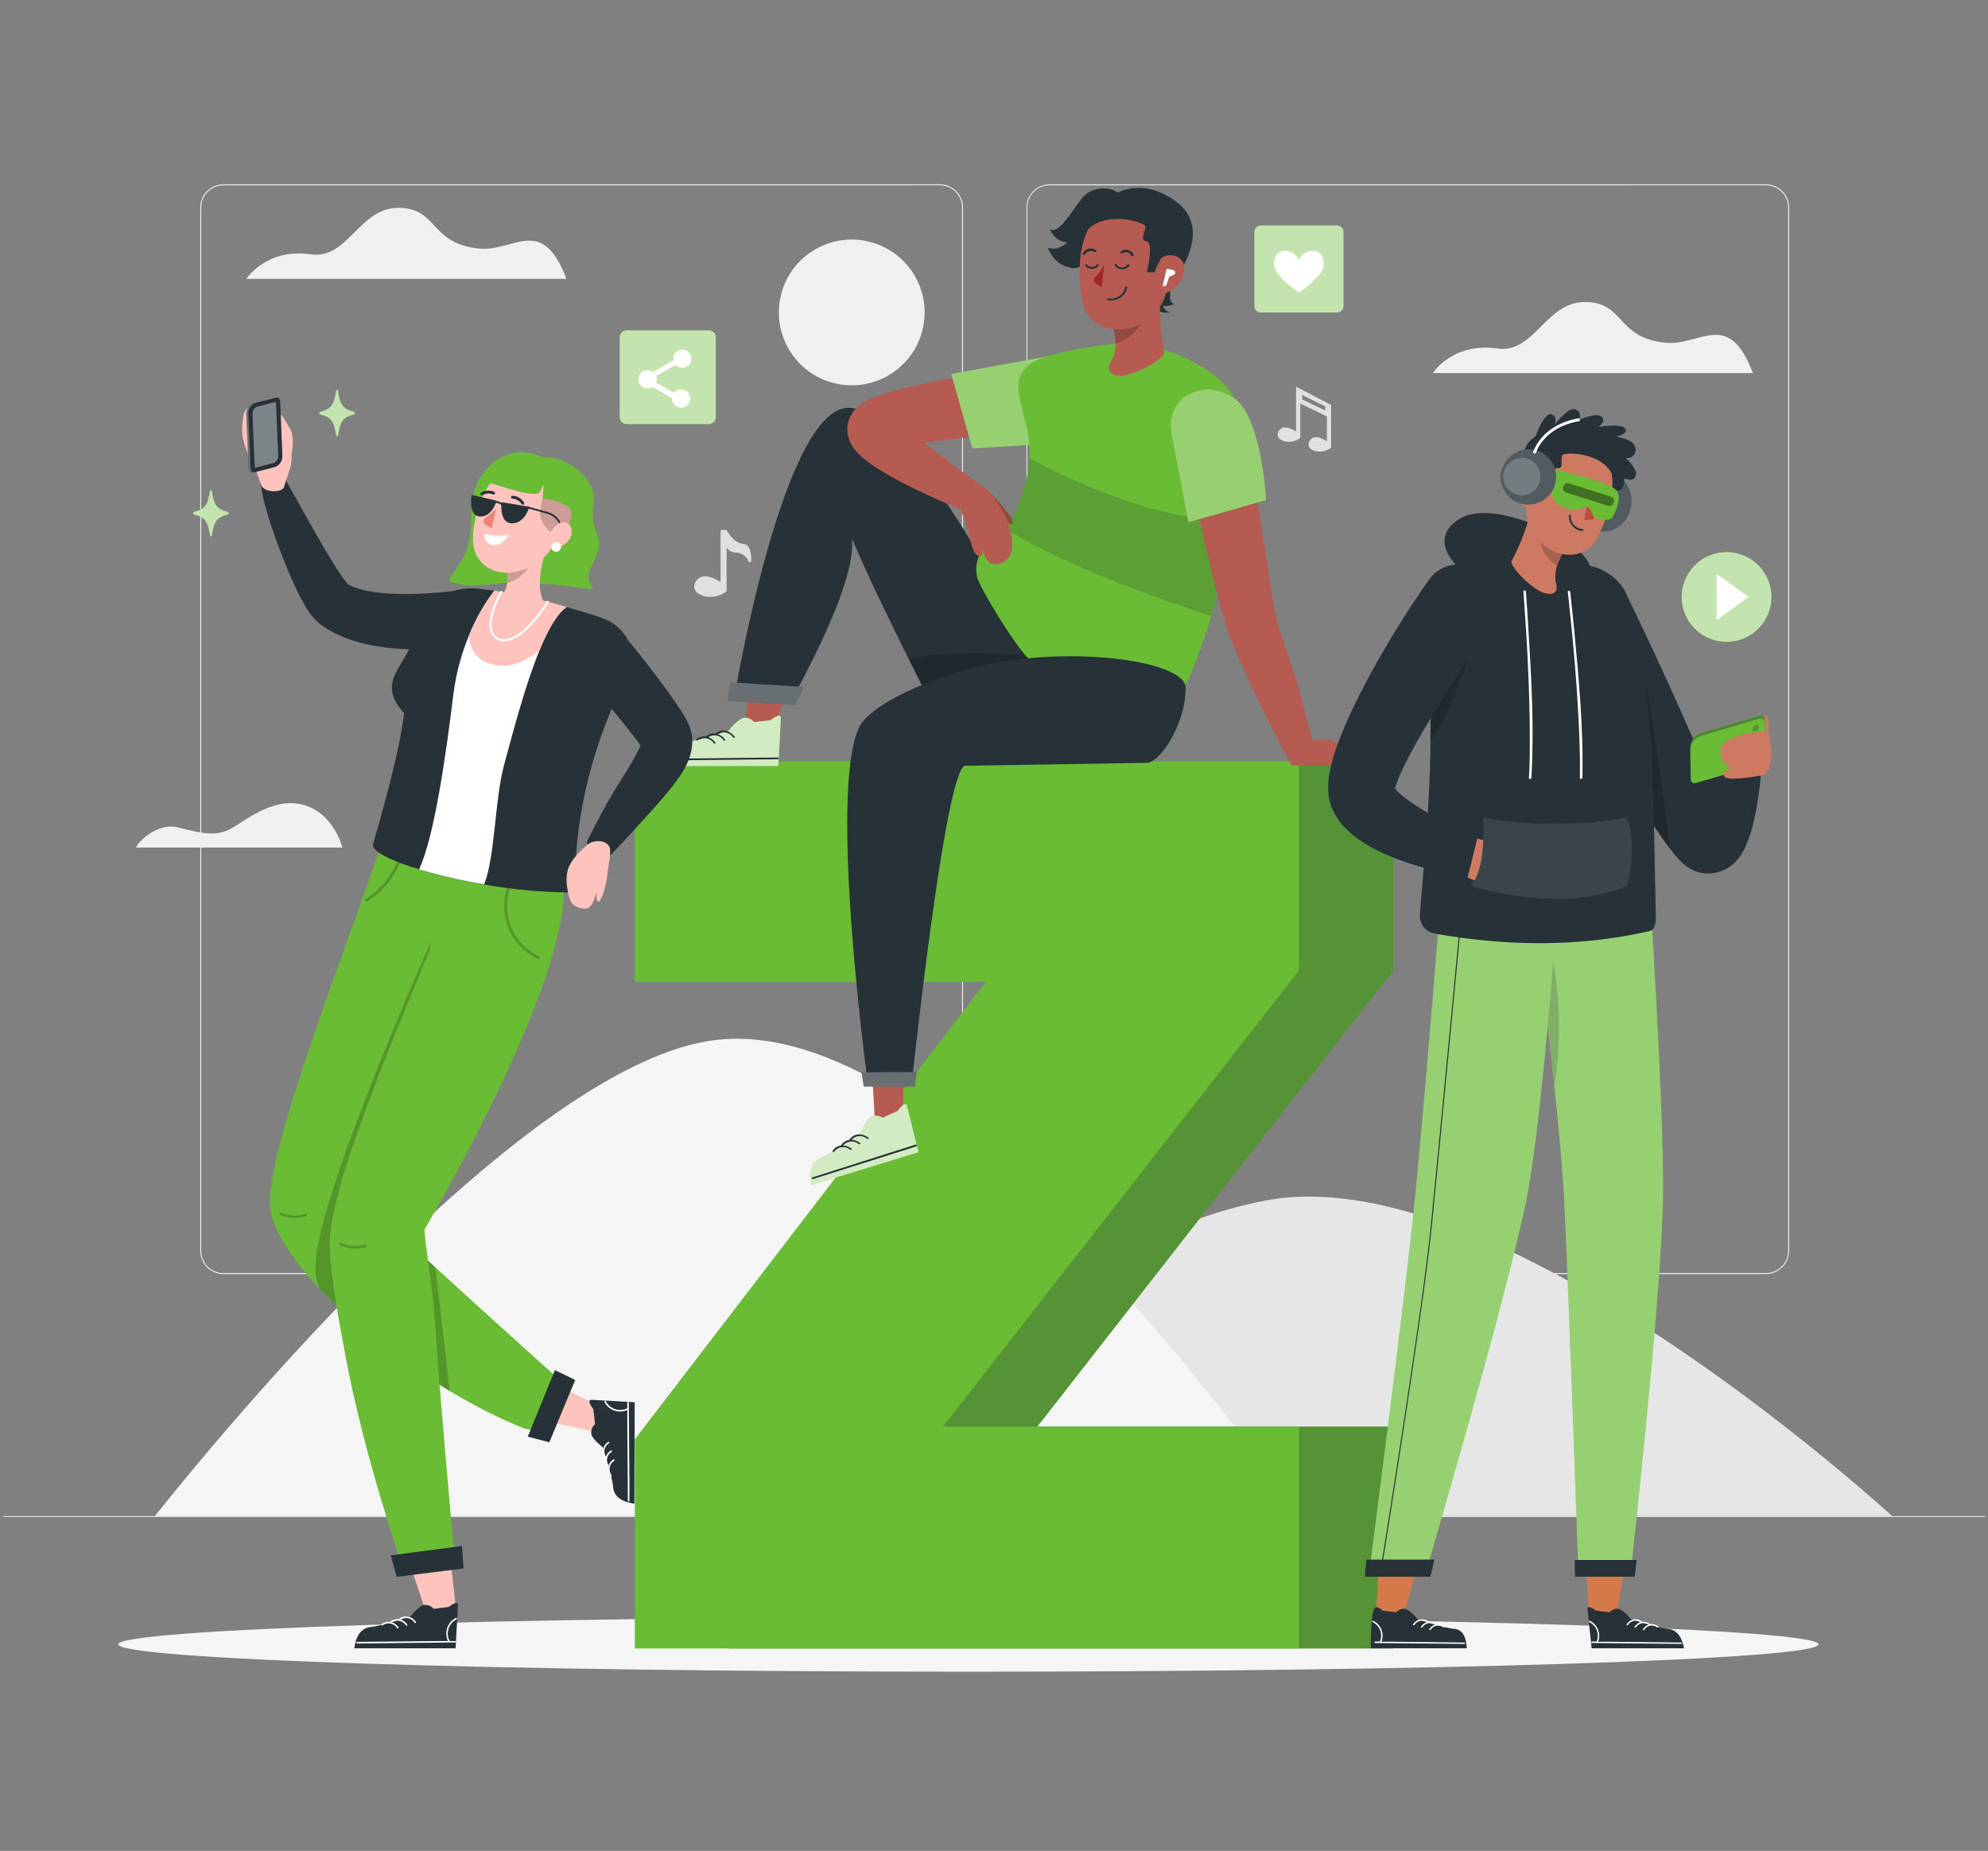 <svg width="305" height="284" viewBox="0 0 305 284" fill="none" xmlns="http://www.w3.org/2000/svg">
<rect x="0" y="0" width="305" height="284" fill="#808080" stroke="none"/>
<g clip-path="url(#clip0_939_11057)">
<path d="M270.926 195.492H161.044C160.1 195.491 159.194 195.115 158.526 194.447C157.858 193.779 157.483 192.873 157.481 191.929V31.84C157.484 30.897 157.861 29.993 158.529 29.326C159.196 28.66 160.101 28.285 161.044 28.283H270.926C271.869 28.285 272.774 28.66 273.441 29.326C274.109 29.993 274.486 30.897 274.489 31.84V191.929C274.487 192.873 274.111 193.779 273.444 194.447C272.776 195.115 271.87 195.491 270.926 195.492ZM161.044 28.435C160.595 28.432 160.149 28.518 159.733 28.687C159.316 28.857 158.938 29.107 158.618 29.424C158.299 29.74 158.046 30.116 157.872 30.531C157.699 30.946 157.609 31.391 157.609 31.84V191.929C157.609 192.834 157.968 193.701 158.608 194.341C159.247 194.981 160.115 195.34 161.02 195.34H270.926C271.83 195.34 272.698 194.981 273.338 194.341C273.978 193.701 274.337 192.834 274.337 191.929V31.84C274.337 30.936 273.978 30.068 273.338 29.428C272.698 28.788 271.83 28.429 270.926 28.429L161.044 28.435Z" fill="#F0F0F0"/>
<path d="M144.189 195.493H34.283C33.338 195.491 32.433 195.115 31.765 194.447C31.097 193.78 30.721 192.874 30.72 191.93V31.841C30.721 30.896 31.097 29.991 31.765 29.323C32.433 28.655 33.338 28.279 34.283 28.278H144.189C145.133 28.279 146.039 28.655 146.707 29.323C147.374 29.991 147.75 30.896 147.752 31.841V191.93C147.75 192.874 147.374 193.78 146.707 194.447C146.039 195.115 145.133 195.491 144.189 195.493ZM34.283 28.436C33.379 28.436 32.513 28.794 31.873 29.433C31.233 30.071 30.873 30.937 30.872 31.841V191.93C30.872 192.834 31.231 193.702 31.871 194.342C32.511 194.981 33.378 195.341 34.283 195.341H144.189C145.094 195.341 145.961 194.981 146.601 194.342C147.241 193.702 147.6 192.834 147.6 191.93V31.841C147.6 30.936 147.241 30.069 146.601 29.429C145.961 28.789 145.094 28.43 144.189 28.43L34.283 28.436Z" fill="#F0F0F0"/>
<path d="M304.545 232.627H0.518V232.779H304.545V232.627Z" fill="#E0E0E0"/>
<path d="M290.31 232.628C281.439 224.638 227.893 177.958 194.365 184.172C161.305 190.295 125.655 225.751 118.967 232.628H290.31Z" fill="#E6E6E6"/>
<path d="M199.801 232.626C190.68 220.416 144.778 155.719 110.034 159.55C80.933 162.755 33.857 219.942 23.757 232.626H199.801Z" fill="#F5F5F5"/>
<path d="M37.797 42.786C37.797 42.786 40.838 38.043 47.703 39.028C53.37 39.837 55.072 31.926 61.08 31.89C67.288 31.89 65.871 37.417 73.521 38.14C78.902 38.645 83.14 32.881 86.898 42.786H37.797Z" fill="#F0F0F0"/>
<path d="M219.825 57.239C219.825 57.239 222.865 52.496 229.73 53.475C235.397 54.284 237.106 46.373 243.107 46.343C249.315 46.306 247.899 51.87 255.548 52.588C260.929 53.098 265.167 47.328 268.925 57.239H219.825Z" fill="#F0F0F0"/>
<path d="M141.551 50.531C142.982 44.523 139.271 38.493 133.263 37.063C127.255 35.633 121.225 39.344 119.795 45.352C118.365 51.36 122.076 57.389 128.084 58.819C134.092 60.25 140.121 56.539 141.551 50.531Z" fill="#F0F0F0"/>
<path d="M52.549 130.041C52.111 128.594 50.493 124.295 46.061 123.383C41.987 122.544 38.156 125.475 35.827 126.922C33.498 128.369 31.455 128.035 27.314 126.959C24.511 126.235 21.611 128.612 20.857 130.041H52.549Z" fill="#F0F0F0"/>
<path d="M115.239 86.079C115.239 86.123 115.223 86.166 115.195 86.2C115.167 86.234 115.128 86.257 115.085 86.266C115.042 86.275 114.997 86.27 114.958 86.25C114.919 86.231 114.887 86.198 114.868 86.158C114.72 85.779 114.467 85.45 114.138 85.209C113.81 84.968 113.42 84.825 113.014 84.796C112.712 84.813 112.41 84.75 112.14 84.614C111.87 84.477 111.641 84.271 111.475 84.018V90.707C109.347 92.488 105.626 91.314 106.69 89.32C107.754 87.326 110.551 89.32 110.551 89.32V81.312H111.475C111.475 81.312 112.394 83.3 114.054 83.458C115.154 83.562 115.276 85.076 115.239 86.079Z" fill="#E0E0E0"/>
<path d="M204.216 62.128L198.841 59.331V60.614V66.214C198.841 66.214 196.889 64.803 196.147 66.214C195.405 67.625 198.002 68.428 199.491 67.181V61.915L203.571 63.892V67.716C203.571 67.716 201.62 66.299 200.878 67.716C200.136 69.133 202.732 69.923 204.216 68.677V62.11V62.128ZM203.316 62.979L199.777 61.295V60.614L203.316 62.359V62.979Z" fill="#E0E0E0"/>
<path d="M279.007 252.308C279.007 254.625 220.633 256.504 148.573 256.504C76.512 256.504 18.151 254.625 18.151 252.308C18.151 249.991 76.524 248.106 148.585 248.106C220.645 248.106 279.007 249.985 279.007 252.308Z" fill="#F5F5F5"/>
<path d="M54.282 63.594C52.628 64.019 52.19 64.628 51.85 66.835C51.843 66.866 51.826 66.894 51.801 66.915C51.776 66.935 51.745 66.946 51.713 66.946C51.681 66.946 51.65 66.935 51.625 66.915C51.6 66.894 51.583 66.866 51.576 66.835C51.254 64.628 50.816 64.019 49.144 63.594C49.097 63.583 49.056 63.556 49.027 63.519C48.997 63.481 48.981 63.435 48.981 63.387C48.981 63.34 48.997 63.293 49.027 63.256C49.056 63.218 49.097 63.192 49.144 63.18C50.804 62.755 51.242 62.147 51.576 59.94C51.583 59.908 51.6 59.88 51.625 59.86C51.65 59.84 51.681 59.829 51.713 59.829C51.745 59.829 51.776 59.84 51.801 59.86C51.826 59.88 51.843 59.908 51.85 59.94C52.172 62.147 52.61 62.755 54.282 63.18C54.328 63.192 54.369 63.218 54.399 63.256C54.428 63.293 54.444 63.34 54.444 63.387C54.444 63.435 54.428 63.481 54.399 63.519C54.369 63.556 54.328 63.583 54.282 63.594Z" fill="#6ABC35"/>
<g opacity="0.6">
<path d="M54.282 63.594C52.628 64.02 52.19 64.628 51.85 66.835C51.843 66.867 51.826 66.895 51.801 66.915C51.776 66.935 51.745 66.946 51.713 66.946C51.681 66.946 51.65 66.935 51.625 66.915C51.6 66.895 51.583 66.867 51.576 66.835C51.254 64.628 50.816 64.02 49.144 63.594C49.097 63.583 49.056 63.556 49.027 63.519C48.997 63.482 48.981 63.435 48.981 63.388C48.981 63.34 48.997 63.294 49.027 63.256C49.056 63.219 49.097 63.192 49.144 63.181C50.804 62.755 51.242 62.147 51.576 59.94C51.583 59.909 51.6 59.88 51.625 59.86C51.65 59.84 51.681 59.829 51.713 59.829C51.745 59.829 51.776 59.84 51.801 59.86C51.826 59.88 51.843 59.909 51.85 59.94C52.172 62.147 52.61 62.755 54.282 63.181C54.328 63.192 54.369 63.219 54.399 63.256C54.428 63.294 54.444 63.34 54.444 63.388C54.444 63.435 54.428 63.482 54.399 63.519C54.369 63.556 54.328 63.583 54.282 63.594Z" fill="white"/>
</g>
<path d="M34.928 78.954C33.268 79.379 32.83 79.987 32.495 82.195C32.489 82.226 32.471 82.254 32.447 82.274C32.422 82.294 32.391 82.305 32.358 82.305C32.327 82.305 32.295 82.294 32.27 82.274C32.246 82.254 32.228 82.226 32.222 82.195C31.899 79.987 31.462 79.379 29.79 78.954C29.743 78.942 29.702 78.916 29.673 78.878C29.643 78.841 29.627 78.795 29.627 78.747C29.627 78.699 29.643 78.653 29.673 78.616C29.702 78.578 29.743 78.552 29.79 78.54C31.443 78.115 31.881 77.507 32.222 75.299C32.228 75.268 32.246 75.24 32.27 75.22C32.295 75.2 32.327 75.189 32.358 75.189C32.391 75.189 32.422 75.2 32.447 75.22C32.471 75.24 32.489 75.268 32.495 75.299C32.818 77.507 33.255 78.115 34.928 78.54C34.974 78.552 35.015 78.578 35.044 78.616C35.074 78.653 35.09 78.699 35.09 78.747C35.09 78.795 35.074 78.841 35.044 78.878C35.015 78.916 34.974 78.942 34.928 78.954Z" fill="#6ABC35"/>
<g opacity="0.6">
<path d="M34.927 78.952C33.267 79.377 32.83 79.986 32.495 82.193C32.489 82.224 32.471 82.252 32.446 82.272C32.421 82.293 32.39 82.304 32.358 82.304C32.326 82.304 32.295 82.293 32.27 82.272C32.245 82.252 32.228 82.224 32.221 82.193C31.899 79.986 31.461 79.377 29.789 78.952C29.743 78.941 29.702 78.914 29.672 78.876C29.643 78.839 29.627 78.793 29.627 78.745C29.627 78.697 29.643 78.651 29.672 78.614C29.702 78.576 29.743 78.55 29.789 78.538C31.443 78.113 31.881 77.505 32.221 75.297C32.228 75.266 32.245 75.238 32.27 75.218C32.295 75.198 32.326 75.186 32.358 75.186C32.39 75.186 32.421 75.198 32.446 75.218C32.471 75.238 32.489 75.266 32.495 75.297C32.817 77.505 33.255 78.113 34.927 78.538C34.974 78.55 35.015 78.576 35.044 78.614C35.074 78.651 35.09 78.697 35.09 78.745C35.09 78.793 35.074 78.839 35.044 78.876C35.015 78.914 34.974 78.941 34.927 78.952Z" fill="white"/>
</g>
<path d="M269.758 96.468C272.446 93.78 272.446 89.422 269.758 86.734C267.07 84.046 262.712 84.046 260.024 86.734C257.336 89.422 257.336 93.78 260.024 96.468C262.712 99.156 267.07 99.156 269.758 96.468Z" fill="#6ABC35"/>
<path opacity="0.6" d="M269.758 96.468C272.446 93.78 272.446 89.422 269.758 86.734C267.07 84.046 262.712 84.046 260.024 86.734C257.336 89.422 257.336 93.78 260.024 96.468C262.712 99.156 267.07 99.156 269.758 96.468Z" fill="white"/>
<path d="M263.367 88.056V95.152L268.274 91.601L263.367 88.056Z" fill="white"/>
<path d="M206.113 35.575V46.969C206.113 47.227 206.01 47.475 205.828 47.657C205.646 47.84 205.398 47.942 205.14 47.942H193.423C193.165 47.942 192.917 47.84 192.735 47.657C192.552 47.475 192.45 47.227 192.45 46.969V35.575C192.45 35.316 192.552 35.069 192.735 34.887C192.917 34.704 193.165 34.602 193.423 34.602H205.128C205.257 34.6 205.384 34.624 205.504 34.672C205.623 34.72 205.732 34.792 205.824 34.882C205.915 34.973 205.988 35.081 206.038 35.199C206.087 35.318 206.113 35.446 206.113 35.575Z" fill="#6ABC35"/>
<g opacity="0.6">
<path d="M206.113 35.574V46.969C206.113 47.227 206.01 47.474 205.828 47.657C205.646 47.839 205.398 47.942 205.14 47.942H193.423C193.165 47.942 192.917 47.839 192.735 47.657C192.552 47.474 192.45 47.227 192.45 46.969V35.574C192.45 35.316 192.552 35.069 192.735 34.886C192.917 34.704 193.165 34.601 193.423 34.601H205.128C205.257 34.599 205.384 34.623 205.504 34.672C205.623 34.72 205.732 34.791 205.824 34.882C205.915 34.972 205.988 35.08 206.038 35.199C206.087 35.318 206.113 35.445 206.113 35.574Z" fill="white"/>
</g>
<path d="M202.556 41.966C201.626 43.1 200.522 44.079 199.284 44.867C198.045 44.08 196.938 43.101 196.007 41.966C194.84 40.379 195.679 38.318 197.223 38.47C197.661 38.5 198.083 38.648 198.444 38.899C198.805 39.149 199.091 39.493 199.272 39.893C199.449 39.491 199.734 39.145 200.094 38.894C200.454 38.643 200.877 38.496 201.315 38.47C202.884 38.348 203.723 40.355 202.556 41.966Z" fill="white"/>
<path d="M109.809 51.732V64.021C109.808 64.3 109.696 64.566 109.499 64.763C109.303 64.96 109.036 65.072 108.757 65.073H96.128C95.99 65.074 95.853 65.047 95.725 64.995C95.597 64.942 95.48 64.865 95.382 64.767C95.285 64.669 95.207 64.553 95.155 64.425C95.102 64.297 95.075 64.159 95.076 64.021V51.732C95.076 51.455 95.186 51.189 95.382 50.993C95.579 50.797 95.845 50.687 96.122 50.687H108.751C108.889 50.686 109.026 50.712 109.154 50.764C109.282 50.816 109.399 50.893 109.497 50.99C109.595 51.087 109.673 51.203 109.727 51.33C109.781 51.458 109.809 51.594 109.809 51.732Z" fill="#6ABC35"/>
<g opacity="0.6">
<path d="M109.809 51.733V64.022C109.808 64.301 109.696 64.567 109.499 64.764C109.303 64.961 109.036 65.073 108.757 65.074H96.128C95.99 65.075 95.853 65.048 95.725 64.996C95.597 64.943 95.48 64.866 95.382 64.768C95.285 64.67 95.207 64.554 95.155 64.426C95.102 64.298 95.075 64.16 95.076 64.022V51.733C95.076 51.456 95.186 51.19 95.382 50.994C95.579 50.798 95.845 50.688 96.122 50.688H108.751C108.889 50.687 109.026 50.713 109.154 50.765C109.282 50.817 109.399 50.894 109.497 50.991C109.595 51.088 109.673 51.204 109.727 51.331C109.781 51.459 109.809 51.595 109.809 51.733Z" fill="white"/>
</g>
<path d="M104.495 59.716C104.278 59.716 104.064 59.767 103.87 59.864C103.675 59.961 103.506 60.102 103.376 60.276L100.652 58.701C100.721 58.535 100.756 58.357 100.755 58.178C100.754 58.019 100.728 57.86 100.676 57.709L103.656 55.989C103.877 56.228 104.175 56.383 104.498 56.426C104.821 56.469 105.149 56.399 105.425 56.226C105.702 56.053 105.909 55.789 106.011 55.479C106.114 55.17 106.105 54.834 105.986 54.531C105.867 54.227 105.646 53.975 105.361 53.817C105.076 53.659 104.745 53.605 104.424 53.666C104.104 53.726 103.815 53.897 103.607 54.148C103.399 54.398 103.285 54.714 103.285 55.04C103.285 55.119 103.285 55.192 103.285 55.259L100.178 57.083C99.972 56.93 99.728 56.836 99.473 56.812C99.217 56.788 98.96 56.834 98.729 56.946C98.499 57.059 98.303 57.232 98.165 57.448C98.026 57.664 97.949 57.914 97.943 58.17C97.937 58.427 98.001 58.68 98.13 58.903C98.258 59.125 98.445 59.308 98.67 59.431C98.895 59.554 99.15 59.613 99.406 59.601C99.662 59.589 99.91 59.507 100.123 59.364L103.078 61.066C103.078 61.066 103.078 61.115 103.078 61.145C103.078 61.423 103.161 61.694 103.315 61.925C103.469 62.156 103.689 62.336 103.945 62.443C104.202 62.549 104.484 62.577 104.757 62.523C105.029 62.468 105.28 62.335 105.476 62.138C105.672 61.942 105.806 61.691 105.86 61.419C105.915 61.147 105.887 60.864 105.781 60.608C105.674 60.351 105.494 60.132 105.263 59.977C105.032 59.823 104.761 59.74 104.483 59.74L104.495 59.716Z" fill="white"/>
<path d="M213.75 148.921L159.159 218.89H213.75V252.941H111.871V220.835L165.696 150.672H111.871V116.815H213.75V148.921Z" fill="#6ABC35"/>
<g opacity="0.3">
<path d="M213.75 148.923L159.159 218.892H213.75V252.943H111.871V220.837L165.696 150.674H111.871V116.817H213.75V148.923Z" fill="#263238"/>
</g>
<path d="M199.278 148.921L144.687 218.89H199.278V252.941H97.399V220.835L151.224 150.672H97.399V116.815H199.278V148.921Z" fill="#6ABC35"/>
<path d="M121.703 103.61L118.784 111.588L114.151 111.959L115.41 102.224L121.703 103.61Z" fill="#B55B52"/>
<path d="M115.708 110.797C115.708 110.797 114.899 109.848 113.944 110.189C112.99 110.529 111.792 112.104 111.792 112.104C111.792 112.104 106.635 113.794 105.225 113.885C103.814 113.977 102.61 114.773 102.227 117.534H119.411C119.411 117.534 119.757 111.326 119.8 110.237C119.842 109.149 118.237 110.499 118.237 110.499L115.708 110.797Z" fill="#6ABC35"/>
<g opacity="0.7">
<path d="M115.708 110.797C115.708 110.797 114.899 109.848 113.944 110.189C112.99 110.529 111.792 112.104 111.792 112.104C111.792 112.104 106.635 113.794 105.225 113.885C103.814 113.977 102.61 114.773 102.227 117.534H119.411C119.411 117.534 119.757 111.326 119.8 110.237C119.842 109.149 118.237 110.499 118.237 110.499L115.708 110.797Z" fill="white"/>
</g>
<path d="M119.344 116.494L105.814 116.646L102.719 116.676C102.549 116.676 102.531 116.415 102.719 116.415L116.249 116.263L119.344 116.232C119.514 116.232 119.526 116.494 119.344 116.494Z" fill="#263238"/>
<path d="M112.485 113.162C112.358 112.962 112.191 112.79 111.994 112.658C111.797 112.526 111.575 112.436 111.342 112.394C111.109 112.352 110.869 112.36 110.639 112.415C110.408 112.471 110.192 112.574 110.004 112.718C109.87 112.822 109.724 112.59 109.858 112.487C110.788 111.757 111.974 112.074 112.704 113.028C112.813 113.168 112.588 113.302 112.485 113.162Z" fill="#263238"/>
<path d="M111.026 113.612C110.899 113.411 110.733 113.239 110.536 113.106C110.339 112.973 110.117 112.883 109.883 112.841C109.65 112.8 109.41 112.807 109.179 112.863C108.949 112.92 108.733 113.024 108.545 113.168C108.417 113.272 108.271 113.041 108.399 112.937C109.335 112.208 110.521 112.524 111.25 113.478C111.354 113.618 111.129 113.752 111.026 113.612Z" fill="#263238"/>
<path d="M109.524 114.056C109.397 113.856 109.23 113.684 109.033 113.552C108.836 113.42 108.614 113.33 108.381 113.288C108.147 113.246 107.908 113.254 107.678 113.309C107.447 113.365 107.231 113.468 107.043 113.612C106.909 113.716 106.763 113.485 106.897 113.387C107.827 112.658 109.013 112.974 109.742 113.922C109.852 114.062 109.627 114.196 109.524 114.056Z" fill="#263238"/>
<path d="M160.618 104.26L160.199 104.473L158.344 105.415L144.937 112.183C144.231 110.742 143.489 109.258 142.723 107.72C141.665 105.61 140.552 103.396 139.403 101.098C136.588 95.455 133.578 89.29 130.708 82.68C131.182 88.153 126.452 98.125 121.387 107.58L112.631 107.154C112.631 107.154 120.304 61.027 130.708 62.608C139.221 63.897 153.814 90.956 158.855 100.757C159.183 101.365 159.463 101.974 159.712 102.436C160.296 103.591 160.618 104.26 160.618 104.26Z" fill="#263238"/>
<path opacity="0.2" d="M160.351 105.111L158.344 105.403L142.723 107.707C141.665 105.597 140.553 103.384 139.403 101.086C145.308 100.009 151.814 99.942 158.861 100.757L159.329 100.812L159.718 102.436L160.205 104.473L160.351 105.111Z" fill="black"/>
<path d="M112.016 104.686L111.597 107.562L122.001 108.146L123.345 105.41L112.016 104.686Z" fill="#263238"/>
<g opacity="0.3">
<path d="M112.016 104.686L111.597 107.562L122.001 108.145L123.345 105.409L112.016 104.686Z" fill="white"/>
</g>
<path d="M141.963 68.075C144.845 70.24 147.898 72.629 150.889 74.763L148.713 78.661C145.137 77.294 141.643 75.723 138.248 73.955C137.391 73.505 136.521 73.037 135.67 72.52C134.752 71.981 133.865 71.392 133.013 70.756C132.467 70.357 131.96 69.907 131.499 69.412C131.086 68.976 130.741 68.48 130.477 67.941C130.42 67.824 130.369 67.704 130.325 67.582L130.258 67.4L130.173 67.151C130.13 66.98 130.088 66.816 130.058 66.634C130.022 66.4 130.002 66.165 129.997 65.928C129.995 65.653 130.017 65.379 130.064 65.108C130.085 64.962 130.116 64.818 130.155 64.676C130.204 64.504 130.263 64.336 130.331 64.171C130.52 63.705 130.787 63.276 131.122 62.9C131.44 62.531 131.809 62.208 132.216 61.94C132.441 61.787 132.675 61.647 132.915 61.52C133.253 61.339 133.6 61.177 133.955 61.034C134.563 60.778 135.092 60.602 135.609 60.425C137.658 59.781 139.531 59.349 141.434 58.936C143.337 58.522 145.204 58.176 147.077 57.884C150.835 57.276 154.55 56.777 158.356 56.473L159.317 65.795C155.705 66.287 152.02 66.695 148.372 67.108C146.548 67.339 144.724 67.528 142.96 67.777L141.781 67.935L141.963 68.075Z" fill="#B55B52"/>
<path d="M160.369 54.745L145.946 57.378L149.181 68.803L159.317 68.195C159.317 68.195 162.929 59.439 160.369 54.745Z" fill="#6ABC35"/>
<g opacity="0.3">
<path d="M160.369 54.747L145.946 57.38L149.181 68.805L159.317 68.197C159.317 68.197 162.929 59.441 160.369 54.747Z" fill="white"/>
</g>
<path d="M189.306 79.816C188.469 84.799 187.309 89.722 185.834 94.555C184.878 97.742 183.748 100.874 182.447 103.937C177.382 115.8 173.57 111.945 173.57 111.945C173.57 111.945 160.655 103.773 158.137 101.432C155.62 99.091 150.184 89.879 149.935 88.614C149.685 87.349 149.327 85.1 152.58 82.716C153.199 82.245 153.749 81.691 154.215 81.068C156.234 78.441 157.675 74.191 157.919 70.293C158.03 68.868 157.934 67.434 157.633 66.037C156.35 60.565 154.854 57.603 158.739 55.439C160.606 54.393 164.674 53.614 168.395 53.067C174.42 52.095 180.585 53.525 185.567 57.05C187.186 58.124 188.534 59.558 189.507 61.239C190.899 64.018 190.735 71.278 189.306 79.816Z" fill="#6ABC35"/>
<path opacity="0.2" d="M189.306 79.817C188.469 84.799 187.309 89.723 185.834 94.556C181.31 93.084 163.47 87.065 154.216 81.069C156.234 78.442 157.675 74.192 157.919 70.294C161.725 72.368 176.951 80.206 189.306 79.817Z" fill="#263238"/>
<path d="M190.547 64.305C191.495 68.853 192.322 73.426 193.076 78.011C193.83 82.596 194.517 87.204 195.198 91.728L195.466 93.37C195.5 93.608 195.547 93.843 195.606 94.076C195.654 94.294 195.697 94.507 195.776 94.781C196.05 95.79 196.384 96.867 196.737 97.943C197.436 100.101 198.166 102.29 198.932 104.473L201.863 115.418L198.166 117.492C195.934 113.363 194.87 111.229 192.827 106.997C191.824 104.875 190.82 102.74 189.872 100.557C189.398 99.457 188.935 98.35 188.485 97.146C188.267 96.587 188.011 95.772 187.841 95.2C187.671 94.629 187.5 93.984 187.348 93.437C186.132 88.852 185.038 84.316 184.016 79.774C182.995 75.232 182.095 70.653 181.329 66.056L190.547 64.305Z" fill="#B55B52"/>
<path d="M209.366 117.497C210.29 117.205 210.619 116.475 209.464 115.983C207.87 115.302 206.186 114.39 204.471 113.721C202.757 113.052 198.999 114.177 198.847 114.286L198.184 117.497H209.366Z" fill="#B55B52"/>
<path d="M179.723 66.578L182.326 80.132L194.238 76.727C194.238 76.727 193.63 64.414 189.531 61.24C185.707 58.26 179.973 59.938 179.614 64.888C179.579 65.454 179.616 66.022 179.723 66.578Z" fill="#B55B52"/>
<path d="M179.723 66.578L182.326 80.132L194.238 76.727C194.238 76.727 193.63 64.414 189.531 61.24C185.707 58.26 179.973 59.938 179.614 64.888C179.579 65.454 179.616 66.022 179.723 66.578Z" fill="#6ABC35"/>
<g opacity="0.3">
<path d="M179.723 66.578L182.326 80.132L194.238 76.727C194.238 76.727 193.63 64.414 189.531 61.24C185.707 58.26 179.973 59.938 179.614 64.888C179.579 65.454 179.616 66.022 179.723 66.578Z" fill="white"/>
</g>
<path d="M171.502 29.646C170.609 28.631 167.526 28.485 166.03 30.376C164.419 32.388 162.351 36.146 161.111 35.112C161.286 35.685 161.631 36.191 162.1 36.564C162.569 36.936 163.14 37.157 163.738 37.198C163.738 37.198 162.424 38.572 160.782 38.019C161.053 38.84 161.549 39.568 162.213 40.121C162.877 40.673 163.684 41.028 164.54 41.144C167.362 41.612 171.466 33.592 172.123 32.279C172.135 30.813 172.025 30.868 171.502 29.646Z" fill="#263238"/>
<path d="M173.254 30.015C174.501 29.89 175.761 30.022 176.955 30.405C178.148 30.788 179.25 31.413 180.192 32.241C181.408 33.347 182.362 34.795 181.894 36.497C180.806 40.437 177.997 46.773 177.997 46.773L166.188 37.312C166.188 37.312 166.188 33.463 168.177 31.596C169.204 30.623 171.381 30.21 173.254 30.015Z" fill="#263238"/>
<path d="M171.052 29.78C171.052 29.78 175.248 26.916 180.666 31.117C186.084 35.319 180.398 42.616 180.398 42.616C180.398 42.616 178.574 45.857 180.106 46.69C179.557 46.895 178.971 46.986 178.386 46.957C178.386 46.957 178.896 47.961 179.602 47.894C179.602 47.894 178.641 48.252 176.969 47.462C175.297 46.671 171.052 29.78 171.052 29.78Z" fill="#263238"/>
<path d="M170.888 50.211C170.888 50.211 170.888 50.211 170.888 50.259L171.168 52.691C171.137 53.547 170.962 54.392 170.651 55.191C170.043 55.799 169.569 57.367 171.381 57.623C173.661 57.969 178.337 55.233 178.635 54.248C178.027 50.971 177.674 47.195 178.276 44.233L175.236 46.666L170.888 50.211Z" fill="#B55B52"/>
<g opacity="0.2">
<path d="M170.901 50.265L171.18 52.697C172.7 52.247 174.403 51.062 174.969 49.59C175.364 48.526 175.017 47.425 174.585 47.304L170.901 50.265Z" fill="black"/>
</g>
<path d="M165.817 44.573C165.878 45.096 165.957 45.613 166.048 46.13C166.869 50.66 172.129 51.821 175.923 49.115C176.265 48.868 176.588 48.596 176.89 48.301C179.401 45.832 179.176 43.625 179.559 38.736C179.66 37.6 179.468 36.456 179.002 35.415C178.537 34.374 177.812 33.469 176.898 32.787C175.984 32.104 174.911 31.667 173.78 31.516C172.65 31.365 171.499 31.506 170.438 31.926C166.097 33.622 165.185 39.338 165.817 44.573Z" fill="#B55B52"/>
<path d="M170.092 46.056H169.958C169.938 46.052 169.92 46.044 169.903 46.032C169.887 46.021 169.873 46.006 169.862 45.989C169.851 45.972 169.844 45.953 169.841 45.934C169.837 45.914 169.838 45.894 169.842 45.874C169.854 45.836 169.879 45.804 169.913 45.784C169.946 45.764 169.986 45.757 170.025 45.765C170.312 45.828 170.608 45.833 170.897 45.779C171.186 45.725 171.46 45.613 171.705 45.45C171.949 45.287 172.158 45.076 172.318 44.83C172.479 44.584 172.588 44.309 172.64 44.02C172.651 43.981 172.677 43.947 172.712 43.927C172.747 43.907 172.789 43.901 172.828 43.91C172.847 43.916 172.865 43.925 172.881 43.938C172.896 43.95 172.909 43.965 172.919 43.983C172.928 44 172.934 44.02 172.937 44.039C172.939 44.059 172.937 44.079 172.931 44.099C172.807 44.731 172.441 45.29 171.91 45.656C171.38 46.022 170.727 46.165 170.092 46.056Z" fill="#263238"/>
<path d="M171.582 41.192C171.334 41.099 171.131 40.914 171.016 40.676C171.004 40.638 171.007 40.596 171.024 40.56C171.041 40.524 171.071 40.496 171.107 40.481C171.126 40.474 171.145 40.471 171.165 40.472C171.184 40.473 171.203 40.478 171.221 40.487C171.239 40.495 171.254 40.507 171.267 40.522C171.28 40.536 171.29 40.554 171.296 40.572C171.373 40.699 171.479 40.806 171.606 40.883C171.734 40.961 171.877 41.006 172.026 41.016C172.208 41.042 172.394 41.018 172.564 40.948C172.734 40.877 172.882 40.762 172.992 40.615C173.002 40.595 173.017 40.578 173.034 40.565C173.051 40.551 173.071 40.541 173.092 40.536C173.114 40.531 173.136 40.531 173.157 40.535C173.179 40.539 173.199 40.548 173.217 40.561C173.235 40.574 173.25 40.59 173.26 40.609C173.271 40.629 173.278 40.65 173.279 40.672C173.281 40.694 173.278 40.716 173.271 40.736C173.263 40.757 173.251 40.776 173.236 40.791C173.092 40.984 172.898 41.134 172.675 41.225C172.452 41.316 172.209 41.345 171.971 41.308C171.837 41.287 171.706 41.248 171.582 41.192Z" fill="#263238"/>
<path d="M167.033 41.169C166.798 41.094 166.601 40.933 166.48 40.718C166.471 40.684 166.475 40.647 166.491 40.615C166.506 40.583 166.533 40.557 166.566 40.543C166.598 40.528 166.635 40.526 166.669 40.536C166.704 40.546 166.734 40.567 166.753 40.597C166.847 40.71 166.965 40.802 167.097 40.864C167.23 40.927 167.376 40.959 167.523 40.959C167.67 40.959 167.815 40.927 167.948 40.864C168.081 40.802 168.198 40.71 168.292 40.597C168.303 40.581 168.316 40.567 168.333 40.557C168.349 40.546 168.367 40.539 168.386 40.535C168.404 40.531 168.424 40.531 168.443 40.535C168.462 40.539 168.48 40.547 168.496 40.557C168.512 40.568 168.525 40.582 168.536 40.598C168.546 40.614 168.554 40.632 168.557 40.651C168.561 40.67 168.561 40.689 168.557 40.708C168.553 40.727 168.546 40.745 168.535 40.761C168.408 40.938 168.235 41.076 168.034 41.16C167.833 41.243 167.613 41.27 167.398 41.235C167.274 41.226 167.152 41.203 167.033 41.169Z" fill="#263238"/>
<path d="M179.559 39.193C179.559 39.193 178.094 39.047 177.844 40.288C177.595 41.528 177.705 41.711 177.705 41.711L175.929 41.82C175.929 41.82 177.109 37.126 175.844 36.998C174.579 36.87 176.257 34.931 175.546 34.511C173.874 33.52 169.034 32.76 166.729 35.405C166.729 35.405 167.647 32.596 170.183 31.38C172.719 30.164 177.395 30.522 178.933 33.076C180.471 35.63 179.559 39.193 179.559 39.193Z" fill="#263238"/>
<path d="M181.621 42.025C181.252 43.202 180.432 44.186 179.34 44.761C177.893 45.509 176.835 44.287 176.963 42.748C177.078 41.362 177.972 39.301 179.559 39.191C181.146 39.082 182.052 40.578 181.621 42.025Z" fill="#B55B52"/>
<path d="M178.975 41.277L178.367 43.952L178.927 43.825L179.377 42.444C179.377 42.444 180.392 42.238 180.313 41.763C180.234 41.289 178.975 41.277 178.975 41.277Z" fill="white"/>
<path d="M166.322 39.136C166.356 39.137 166.391 39.129 166.421 39.112C166.451 39.094 166.475 39.069 166.492 39.039C166.554 38.917 166.639 38.809 166.744 38.721C166.848 38.634 166.97 38.568 167.1 38.528C167.371 38.474 167.653 38.522 167.891 38.662C167.935 38.689 167.988 38.697 168.038 38.684C168.088 38.672 168.132 38.64 168.158 38.595C168.185 38.551 168.193 38.498 168.18 38.448C168.168 38.397 168.136 38.354 168.091 38.328C167.764 38.139 167.379 38.076 167.009 38.151C166.826 38.2 166.654 38.288 166.507 38.407C166.359 38.526 166.238 38.675 166.152 38.844C166.139 38.867 166.13 38.892 166.127 38.917C166.124 38.943 166.125 38.969 166.132 38.994C166.139 39.019 166.151 39.042 166.166 39.062C166.182 39.083 166.202 39.099 166.225 39.112C166.254 39.13 166.288 39.138 166.322 39.136Z" fill="#263238"/>
<path d="M173.758 39.308H173.844C173.888 39.283 173.922 39.242 173.937 39.193C173.951 39.144 173.946 39.092 173.923 39.046C173.733 38.715 173.428 38.466 173.065 38.347C172.883 38.302 172.693 38.295 172.508 38.326C172.323 38.358 172.146 38.427 171.989 38.53C171.967 38.542 171.947 38.559 171.931 38.58C171.915 38.6 171.903 38.623 171.897 38.648C171.89 38.673 171.888 38.699 171.891 38.724C171.895 38.75 171.903 38.775 171.916 38.797C171.944 38.84 171.986 38.872 172.036 38.885C172.085 38.899 172.138 38.893 172.184 38.87C172.297 38.793 172.426 38.74 172.561 38.715C172.696 38.69 172.834 38.693 172.968 38.724C173.223 38.817 173.438 38.995 173.576 39.229C173.597 39.256 173.625 39.278 173.657 39.292C173.689 39.306 173.724 39.311 173.758 39.308Z" fill="#263238"/>
<path d="M169.411 40.353C169.181 41.16 168.723 41.882 168.091 42.433C167.076 43.254 169.034 44.032 169.034 44.032L169.411 40.353Z" fill="#A02724"/>
<path d="M138.576 163.485L138.57 171.377L134.284 173.074L133.736 163.369L138.576 163.485Z" fill="#B55B52"/>
<path d="M135.433 171.506C135.433 171.506 134.381 170.837 133.566 171.421C132.751 172.005 132.082 173.853 132.082 173.853C132.082 173.853 127.644 176.966 126.318 177.465C124.992 177.964 124.08 179.076 124.494 181.819L140.911 176.802C140.911 176.802 139.428 170.764 139.166 169.731C138.905 168.697 137.749 170.442 137.749 170.442L135.433 171.506Z" fill="#6ABC35"/>
<g opacity="0.7">
<path d="M135.433 171.506C135.433 171.506 134.381 170.837 133.566 171.421C132.751 172.005 132.082 173.853 132.082 173.853C132.082 173.853 127.644 176.966 126.318 177.465C124.992 177.964 124.08 179.076 124.494 181.819L140.911 176.802C140.911 176.802 139.428 170.764 139.166 169.731C138.905 168.697 137.749 170.442 137.749 170.442L135.433 171.506Z" fill="white"/>
</g>
<path d="M140.571 175.9L127.674 179.98L124.719 180.917C124.555 180.965 124.463 180.716 124.628 180.667L137.531 176.557L140.48 175.621C140.644 175.572 140.735 175.821 140.571 175.876V175.9Z" fill="#263238"/>
<path d="M133.037 174.733C132.858 174.577 132.648 174.461 132.421 174.391C132.194 174.321 131.954 174.299 131.719 174.327C131.483 174.355 131.255 174.432 131.051 174.554C130.846 174.675 130.67 174.838 130.532 175.031C130.441 175.165 130.234 174.989 130.325 174.855C131.006 173.882 132.235 173.839 133.207 174.539C133.353 174.642 133.177 174.837 133.037 174.733Z" fill="#263238"/>
<path d="M131.772 175.561C131.593 175.406 131.384 175.291 131.157 175.221C130.931 175.152 130.692 175.13 130.457 175.158C130.222 175.187 129.995 175.263 129.791 175.384C129.587 175.505 129.411 175.667 129.273 175.859C129.176 175.999 128.969 175.817 129.066 175.683C129.747 174.716 130.97 174.668 131.949 175.367C132.088 175.47 131.912 175.665 131.772 175.561Z" fill="#263238"/>
<path d="M130.465 176.431C130.286 176.275 130.076 176.158 129.849 176.088C129.621 176.018 129.382 175.996 129.146 176.024C128.91 176.052 128.683 176.13 128.478 176.251C128.274 176.372 128.097 176.535 127.96 176.728C127.868 176.862 127.662 176.686 127.753 176.552C128.434 175.579 129.662 175.537 130.635 176.236C130.781 176.339 130.605 176.528 130.465 176.431Z" fill="#263238"/>
<path d="M175.935 117.047L148.019 117.497C144.931 118.501 139.89 166.221 139.89 166.221H133.146C133.146 166.221 127.066 121.906 131.766 111.684C133.59 107.635 145.502 102.764 154.216 101.433C167.593 99.389 181.876 101.846 181.9 105.5C181.943 110.973 178.069 116.968 175.935 117.047Z" fill="#263238"/>
<path d="M132.186 164.536L132.52 166.713H140.334L140.644 164.5L132.186 164.536Z" fill="#263238"/>
<g opacity="0.3">
<path d="M132.186 164.537L132.52 166.714H140.334L140.644 164.501L132.186 164.537Z" fill="white"/>
</g>
<path d="M151.753 75.506C152.525 76.189 153.228 76.947 153.851 77.768C154.666 78.808 155.523 79.69 155.34 80.286C155.158 80.882 153.036 79.209 152.847 79.07C152.418 77.903 152.052 76.713 151.753 75.506Z" fill="#B55B52"/>
<g opacity="0.2">
<path d="M151.753 75.504C152.525 76.187 153.228 76.944 153.851 77.766C154.666 78.806 155.523 79.687 155.34 80.283C155.158 80.879 153.036 79.207 152.847 79.067C152.418 77.9 152.052 76.711 151.753 75.504Z" fill="black"/>
</g>
<path d="M151.923 86.414C151.157 86.007 150.5 83.629 150.5 83.629C150.5 83.629 151.315 85.697 150.002 85.241C149.205 84.973 148.731 82.377 148.518 81.288C148.02 79.805 147.302 77.968 147.302 77.968C147.302 77.968 149.765 74.399 150.859 74.813C151.808 75.165 153.164 77.099 154.1 78.966C154.276 79.271 154.426 79.59 154.55 79.92C154.641 80.163 154.732 80.419 154.818 80.717C156.605 86.913 152.683 86.822 151.923 86.414Z" fill="#B55B52"/>
<path d="M271.102 115.034C271.102 115.034 271.57 110.85 271.102 109.92C270.634 108.99 269.278 112.96 269.278 112.96L271.102 115.034Z" fill="#CE7A63"/>
<path d="M224.051 87.326C224.051 87.326 218.882 83.149 223.601 79.805C228.319 76.46 239.228 81.568 242.584 84.864C245.941 88.159 243.004 91.041 243.004 91.041L224.051 87.326Z" fill="#263238"/>
<path d="M211.671 238.379L211.069 248.023L215.179 248.351L217.94 238.865L211.671 238.379Z" fill="#D5794A"/>
<path d="M214.225 247.389C214.391 247.178 214.613 247.019 214.866 246.928C215.118 246.838 215.391 246.821 215.654 246.878C216.45 247.14 217.478 248.453 217.478 248.453C217.478 248.453 221.819 249.84 222.987 249.913C224.154 249.985 224.926 250.739 225.024 252.916H210.297C210.297 252.916 210.297 247.803 210.795 246.915C211.233 246.149 212.103 247.134 212.103 247.134L214.225 247.389Z" fill="#263238"/>
<path d="M224.707 252.241L222.148 252.211L210.959 252.101C210.934 252.096 210.911 252.081 210.895 252.061C210.879 252.04 210.87 252.015 210.87 251.989C210.87 251.963 210.879 251.938 210.895 251.917C210.911 251.897 210.934 251.882 210.959 251.877H211.719C211.949 251.325 211.958 250.706 211.744 250.148C211.53 249.59 211.11 249.136 210.57 248.879C210.548 248.863 210.532 248.839 210.527 248.813C210.521 248.786 210.525 248.758 210.539 248.735C210.553 248.711 210.575 248.693 210.601 248.685C210.627 248.677 210.655 248.679 210.68 248.69C211.256 248.969 211.706 249.455 211.941 250.051C212.175 250.647 212.176 251.31 211.944 251.907H213.519L224.707 252.029C224.731 252.034 224.753 252.048 224.768 252.067C224.783 252.086 224.791 252.11 224.791 252.135C224.791 252.16 224.783 252.183 224.768 252.203C224.753 252.222 224.731 252.236 224.707 252.241Z" fill="white"/>
<path d="M216.985 249.343C217.086 249.177 217.221 249.034 217.382 248.924C217.542 248.814 217.724 248.74 217.916 248.705C218.107 248.671 218.303 248.677 218.492 248.724C218.681 248.771 218.857 248.858 219.01 248.978C219.126 249.064 219.235 248.869 219.126 248.79C218.948 248.655 218.743 248.558 218.526 248.507C218.308 248.456 218.082 248.451 217.862 248.493C217.642 248.534 217.434 248.622 217.251 248.75C217.067 248.878 216.912 249.042 216.797 249.234C216.712 249.349 216.9 249.459 216.985 249.343Z" fill="white"/>
<path d="M218.201 249.713C218.303 249.547 218.439 249.404 218.6 249.294C218.761 249.184 218.943 249.109 219.135 249.075C219.327 249.04 219.524 249.047 219.713 249.094C219.902 249.141 220.079 249.228 220.232 249.348C220.342 249.434 220.451 249.239 220.342 249.154C220.163 249.02 219.958 248.924 219.74 248.874C219.523 248.824 219.297 248.82 219.077 248.862C218.858 248.904 218.65 248.992 218.466 249.12C218.283 249.248 218.129 249.413 218.013 249.604C217.928 249.719 218.122 249.829 218.201 249.713Z" fill="white"/>
<path d="M219.484 250.084C219.585 249.917 219.72 249.774 219.88 249.663C220.04 249.553 220.222 249.477 220.413 249.442C220.605 249.407 220.801 249.413 220.99 249.46C221.179 249.506 221.356 249.593 221.509 249.713C221.625 249.798 221.734 249.609 221.625 249.524C221.446 249.389 221.241 249.293 221.022 249.242C220.804 249.191 220.577 249.187 220.357 249.229C220.137 249.272 219.928 249.36 219.744 249.488C219.56 249.617 219.405 249.782 219.29 249.974C219.211 250.084 219.399 250.199 219.484 250.084Z" fill="white"/>
<path d="M243.204 238.274L243.776 248.022L247.929 248.35L249.534 238.767L243.204 238.274Z" fill="#D5794A"/>
<path d="M246.968 247.39C247.135 247.18 247.357 247.021 247.61 246.93C247.862 246.84 248.135 246.822 248.397 246.879C249.2 247.141 250.221 248.454 250.221 248.454C250.221 248.454 254.557 249.84 255.73 249.913C256.904 249.986 257.926 250.649 258.363 252.917H244.19C244.19 252.917 243.63 247.791 243.545 246.916C243.46 246.04 244.846 247.135 244.846 247.135L246.968 247.39Z" fill="#263238"/>
<path d="M257.968 252.241L255.408 252.211L244.22 252.101C244.195 252.096 244.172 252.081 244.156 252.061C244.14 252.04 244.131 252.015 244.131 251.989C244.131 251.963 244.14 251.938 244.156 251.917C244.172 251.897 244.195 251.882 244.22 251.877H244.956C245.185 251.325 245.194 250.706 244.98 250.148C244.766 249.59 244.346 249.136 243.806 248.879C243.784 248.863 243.769 248.839 243.763 248.813C243.757 248.786 243.762 248.758 243.775 248.735C243.789 248.711 243.811 248.693 243.837 248.685C243.863 248.677 243.891 248.679 243.916 248.69C244.493 248.969 244.943 249.455 245.177 250.051C245.412 250.647 245.413 251.31 245.181 251.907H246.756L257.944 252.029C257.969 252.031 257.992 252.042 258.01 252.059C258.028 252.077 258.039 252.1 258.042 252.125C258.045 252.15 258.039 252.175 258.026 252.196C258.012 252.218 257.992 252.233 257.968 252.241Z" fill="white"/>
<path d="M249.741 249.343C249.843 249.177 249.979 249.034 250.14 248.924C250.3 248.814 250.483 248.739 250.675 248.705C250.867 248.67 251.064 248.677 251.253 248.724C251.442 248.771 251.619 248.858 251.772 248.978C251.882 249.064 251.991 248.869 251.882 248.79C251.704 248.655 251.499 248.558 251.281 248.507C251.064 248.456 250.838 248.451 250.618 248.493C250.398 248.534 250.19 248.622 250.006 248.75C249.823 248.878 249.668 249.042 249.553 249.234C249.474 249.349 249.662 249.459 249.741 249.343Z" fill="white"/>
<path d="M250.963 249.713C251.065 249.547 251.201 249.404 251.362 249.294C251.523 249.184 251.705 249.109 251.897 249.075C252.089 249.04 252.286 249.047 252.475 249.094C252.664 249.141 252.841 249.228 252.994 249.348C253.11 249.434 253.219 249.239 253.104 249.154C252.925 249.02 252.72 248.924 252.502 248.874C252.285 248.824 252.059 248.82 251.839 248.862C251.62 248.904 251.412 248.992 251.228 249.12C251.045 249.248 250.891 249.413 250.775 249.604C250.696 249.719 250.884 249.829 250.963 249.713Z" fill="white"/>
<path d="M252.252 250.083C252.354 249.917 252.489 249.773 252.65 249.662C252.81 249.552 252.993 249.477 253.184 249.441C253.376 249.406 253.573 249.412 253.763 249.459C253.952 249.506 254.13 249.592 254.283 249.712C254.393 249.798 254.502 249.609 254.393 249.524C254.214 249.389 254.01 249.293 253.792 249.242C253.574 249.191 253.348 249.187 253.128 249.229C252.908 249.272 252.7 249.36 252.517 249.488C252.333 249.616 252.179 249.782 252.064 249.974C251.979 250.083 252.173 250.199 252.252 250.083Z" fill="white"/>
<path d="M252.946 134.128C252.946 134.128 255.299 169.298 255.141 183.6C254.976 198.479 250.124 241.766 250.124 241.766H242.177C242.177 241.766 240.712 199.239 240 184.609C239.228 168.684 234.467 134.141 234.467 134.141L252.946 134.128Z" fill="#6ABC35"/>
<path opacity="0.3" d="M255.141 183.6C254.976 198.479 250.124 241.766 250.124 241.766H242.177C242.177 241.766 240.712 199.239 240 184.609C239.775 179.885 239.191 173.512 238.486 166.891C237.878 161.047 237.148 155.009 236.498 149.731C235.397 140.842 234.467 134.11 234.467 134.11H252.946C252.946 134.11 255.293 169.298 255.141 183.6Z" fill="white"/>
<path opacity="0.2" d="M238.486 166.908C237.878 161.065 237.148 155.027 236.498 149.749L237.428 144.179C237.428 144.179 240.541 152.874 238.486 166.908Z" fill="#263238"/>
<path d="M241.581 239.363C241.581 240.221 241.66 241.929 241.66 241.929H250.817L251.091 239.363H241.581Z" fill="#263238"/>
<path d="M239.319 134.128C239.319 134.128 236.887 170.004 234.315 183.423C231.475 198.126 218.59 241.766 218.59 241.766H209.999C209.999 241.766 215.514 199.427 216.985 184.865C218.578 169.055 221.132 136.877 221.132 136.877L239.319 134.128Z" fill="#6ABC35"/>
<path opacity="0.3" d="M239.319 134.128C239.319 134.128 236.887 170.004 234.315 183.423C231.475 198.126 218.59 241.766 218.59 241.766H209.999C209.999 241.766 215.514 199.427 216.985 184.865C218.578 169.055 221.132 136.877 221.132 136.877L239.319 134.128Z" fill="white"/>
<path d="M212.084 239.686C212.102 239.685 212.119 239.678 212.132 239.666C212.146 239.654 212.154 239.637 212.157 239.62C212.224 239.182 218.335 201.349 219.655 188.269C221.083 174.071 224.063 142.598 224.093 142.282C224.095 142.271 224.094 142.26 224.092 142.25C224.089 142.239 224.084 142.229 224.077 142.22C224.07 142.212 224.062 142.205 224.052 142.2C224.042 142.195 224.031 142.192 224.02 142.191C224 142.191 223.98 142.198 223.964 142.211C223.948 142.225 223.938 142.243 223.935 142.264C223.905 142.58 220.925 174.053 219.496 188.245C218.201 201.324 212.06 239.188 211.999 239.595C211.997 239.606 211.998 239.616 212 239.626C212.003 239.637 212.007 239.646 212.013 239.655C212.02 239.663 212.027 239.671 212.037 239.676C212.046 239.681 212.056 239.685 212.066 239.686H212.084Z" fill="#263238"/>
<path d="M209.615 239.304C209.53 240.179 209.396 241.931 209.396 241.931H219.46L220.068 239.304H209.615Z" fill="#263238"/>
<path d="M270.287 117.127C270.151 119.452 269.879 121.766 269.472 124.059C269.253 125.226 268.992 126.406 268.627 127.671C268.425 128.361 268.177 129.038 267.885 129.695C267.71 130.114 267.507 130.52 267.277 130.912C266.908 131.52 266.451 132.071 265.921 132.547C265.264 133.14 264.478 133.573 263.626 133.812C262.774 134.051 261.878 134.091 261.008 133.928C260.734 133.872 260.463 133.797 260.2 133.703C259.963 133.617 259.731 133.517 259.506 133.405C259.297 133.294 259.094 133.172 258.898 133.04C258.71 132.906 258.491 132.736 258.424 132.681L258.138 132.432L257.998 132.298L257.907 132.219L257.561 131.866C256.953 131.179 256.576 130.705 256.217 130.237L256.077 130.054C255.299 129.021 254.642 128.06 253.985 127.093L253.633 126.552C252.483 124.807 251.425 123.068 250.355 121.335C249.206 119.413 248.093 117.48 246.993 115.546C245.892 113.612 244.828 111.667 243.812 109.703C241.739 105.775 239.769 101.834 237.987 97.748L248.981 90.184C250.975 94.045 253.718 99.968 255.53 103.938C256.454 105.914 257.311 107.921 258.223 109.897L260.856 115.862C261.385 117.078 261.926 118.294 262.468 119.511C262.972 118.294 263.465 117.048 263.957 115.862L270.287 117.127Z" fill="#263238"/>
<path opacity="0.2" d="M256.18 130.231L256.04 130.048C255.262 129.015 254.605 128.054 253.949 127.087L253.596 126.546L252.38 103.829C252.38 103.829 255.353 121.9 256.18 130.231Z" fill="black"/>
<path d="M259.385 119.072L259.336 114.505C259.376 114.067 259.536 113.648 259.798 113.294C260.061 112.941 260.417 112.668 260.826 112.505L269.886 109.817C269.982 109.776 270.088 109.76 270.192 109.772C270.296 109.783 270.395 109.821 270.48 109.883C270.565 109.944 270.633 110.026 270.677 110.121C270.721 110.216 270.74 110.321 270.731 110.425L270.78 114.992C270.741 115.429 270.581 115.846 270.319 116.198C270.058 116.55 269.703 116.823 269.296 116.986L260.218 119.674C260.123 119.712 260.019 119.725 259.918 119.713C259.816 119.7 259.719 119.662 259.636 119.602C259.552 119.542 259.486 119.462 259.442 119.369C259.398 119.276 259.379 119.174 259.385 119.072Z" fill="#6ABC35"/>
<g opacity="0.4">
<path d="M259.385 119.073L259.336 114.507C259.376 114.068 259.536 113.649 259.798 113.296C260.061 112.943 260.417 112.669 260.826 112.506L269.886 109.819C269.982 109.777 270.088 109.762 270.192 109.773C270.296 109.785 270.395 109.823 270.48 109.884C270.565 109.945 270.633 110.027 270.677 110.122C270.721 110.217 270.74 110.322 270.731 110.427L270.78 114.993C270.741 115.43 270.581 115.848 270.319 116.2C270.058 116.552 269.703 116.824 269.296 116.987L260.218 119.675C260.123 119.713 260.019 119.727 259.918 119.714C259.816 119.702 259.719 119.664 259.636 119.603C259.552 119.543 259.486 119.463 259.442 119.371C259.398 119.278 259.379 119.175 259.385 119.073Z" fill="#263238"/>
</g>
<path d="M259.391 119.534L259.342 114.968C259.38 114.53 259.539 114.111 259.801 113.757C260.063 113.404 260.418 113.131 260.826 112.967L269.886 110.279C269.982 110.238 270.088 110.223 270.192 110.234C270.296 110.246 270.395 110.284 270.48 110.345C270.565 110.406 270.633 110.488 270.677 110.583C270.721 110.678 270.74 110.783 270.731 110.888L270.78 115.454C270.742 115.893 270.582 116.313 270.319 116.666C270.056 117.019 269.7 117.292 269.29 117.455L260.218 120.142C260.122 120.179 260.019 120.192 259.918 120.178C259.816 120.165 259.72 120.126 259.637 120.065C259.555 120.005 259.489 119.924 259.446 119.831C259.403 119.738 259.384 119.636 259.391 119.534Z" fill="#6ABC35"/>
<g opacity="0.4">
<path d="M265.435 115.96C264.875 116.185 264.419 115.96 264.413 115.498C264.447 115.211 264.558 114.939 264.737 114.712C264.915 114.484 265.152 114.31 265.423 114.209C265.982 113.984 266.438 114.209 266.444 114.671C266.411 114.958 266.299 115.23 266.121 115.458C265.943 115.685 265.705 115.859 265.435 115.96Z" fill="#263238"/>
</g>
<path d="M269.4 112.195C269.12 112.298 268.871 112.195 268.852 111.915C268.854 111.772 268.901 111.633 268.986 111.517C269.071 111.401 269.19 111.315 269.327 111.271C269.606 111.174 269.856 111.301 269.874 111.557C269.873 111.7 269.826 111.838 269.741 111.953C269.655 112.068 269.536 112.153 269.4 112.195Z" fill="#6ABC35"/>
<g opacity="0.3">
<path d="M269.399 112.195C269.12 112.298 268.87 112.195 268.852 111.915C268.854 111.771 268.901 111.632 268.986 111.516C269.071 111.401 269.19 111.315 269.326 111.27C269.606 111.173 269.855 111.301 269.874 111.556C269.872 111.699 269.826 111.838 269.74 111.953C269.655 112.067 269.536 112.152 269.399 112.195Z" fill="#263238"/>
</g>
<path d="M253.012 142.883C242.432 145.285 231.432 145.255 220.086 143.248C219.415 143.121 218.815 142.752 218.4 142.21C217.985 141.668 217.784 140.992 217.836 140.311C217.915 139.174 218.037 137.769 218.183 136.134L218.438 133.148C218.846 128.247 219.314 121.978 219.454 115.186C219.454 113.97 219.484 112.754 219.484 111.502C219.484 110.893 219.484 110.225 219.484 109.586C219.484 108.613 219.484 107.634 219.429 106.655C219.325 102.058 218.959 97.47 218.335 92.913C218.222 92.205 218.25 91.48 218.419 90.783C218.587 90.085 218.892 89.428 219.316 88.849C219.74 88.27 220.275 87.781 220.889 87.409C221.504 87.038 222.185 86.793 222.895 86.687C224.318 86.498 225.881 86.34 227.425 86.261C231.645 86.009 235.877 86.009 240.097 86.261C241.455 86.388 242.805 86.591 244.141 86.869C246.226 87.319 248.58 89.01 249.449 91.016C253.809 101.122 253.657 123.954 254.009 139.363C254.028 140.719 254.277 142.597 253.012 142.883Z" fill="#263238"/>
<path opacity="0.2" d="M225.157 101.159C223.601 105.737 221.898 110.14 219.472 113.721C219.472 113.113 219.472 110.207 219.472 109.568C219.472 108.595 219.472 107.616 219.417 106.637L225.157 101.159Z" fill="black"/>
<path d="M250.281 77.376C250.535 74.843 248.846 72.599 246.507 72.364C244.168 72.129 242.065 73.992 241.811 76.524C241.556 79.057 243.246 81.301 245.585 81.536C247.924 81.771 250.026 79.909 250.281 77.376Z" fill="#263238"/>
<g opacity="0.2">
<path d="M250.281 77.377C250.535 74.844 248.846 72.6 246.507 72.365C244.168 72.13 242.065 73.993 241.811 76.525C241.556 79.058 243.246 81.302 245.585 81.537C247.924 81.772 250.026 79.909 250.281 77.377Z" fill="white"/>
</g>
<path d="M235.58 66.968C235.58 66.968 236.905 63.223 238.012 63.563C239.118 63.904 238.462 65.254 238.462 65.254C238.462 65.254 240.383 62.596 241.551 62.785C242.718 62.974 242.335 64.384 242.335 64.384C242.335 64.384 244.98 63.223 245.734 63.946C246.488 64.67 245.248 65.497 245.248 65.497C245.248 65.497 248.811 64.925 249.346 65.77C249.881 66.616 247.941 66.987 247.941 66.987C247.941 66.987 250.939 67.394 250.939 68.945C250.949 69.14 250.914 69.336 250.836 69.516C250.758 69.696 250.64 69.856 250.491 69.983C250.342 70.109 250.165 70.2 249.975 70.248C249.785 70.296 249.586 70.299 249.395 70.258C249.395 70.258 251.377 71.991 250.939 73.055C250.501 74.119 249.2 73.359 249.2 73.359C249.2 73.359 249.358 75.682 247.947 75.214C247.059 74.894 246.287 74.313 245.734 73.547L235.58 66.968Z" fill="#263238"/>
<path d="M243.132 66.422C242.071 65.975 240.929 65.753 239.778 65.767C238.628 65.782 237.492 66.034 236.443 66.507C235.069 67.115 233.853 68.161 233.81 69.766C233.836 73.128 234.051 76.486 234.455 79.823L247.364 74.697C247.364 74.697 248.379 71.317 247.157 69.146C246.5 68.015 244.694 67.066 243.132 66.422Z" fill="#263238"/>
<path d="M239.745 84.74V84.783L238.857 86.814C238.743 87.234 238.669 87.663 238.638 88.097C238.614 88.447 238.614 88.799 238.638 89.149C238.972 90.164 239.003 91.344 237.343 91.095C235.251 90.778 231.87 87.124 231.87 86.182C233.287 83.47 234.613 80.253 234.911 77.499L236.893 80.454L239.745 84.74Z" fill="#CE7A63"/>
<g opacity="0.2">
<path d="M239.72 84.784L238.833 86.815C237.616 86.019 236.443 84.517 236.346 83.07C236.285 82.03 236.881 81.16 237.3 81.172L239.72 84.784Z" fill="black"/>
</g>
<path d="M245.71 81.159C245.515 81.603 245.308 82.035 245.102 82.46C243.162 86.212 238.224 85.811 235.64 82.424C235.413 82.115 235.21 81.79 235.032 81.451C233.5 78.612 234.29 76.733 235.269 72.33C235.485 71.309 235.959 70.359 236.646 69.572C237.332 68.785 238.208 68.187 239.191 67.834C240.174 67.481 241.231 67.386 242.261 67.556C243.291 67.727 244.261 68.159 245.077 68.81C248.415 71.485 247.674 76.739 245.71 81.159Z" fill="#CE7A63"/>
<path d="M242.688 81.459H242.809C242.826 81.461 242.844 81.459 242.86 81.453C242.877 81.448 242.892 81.439 242.905 81.428C242.918 81.417 242.929 81.403 242.937 81.387C242.944 81.372 242.948 81.355 242.949 81.337C242.95 81.32 242.947 81.302 242.941 81.286C242.935 81.269 242.926 81.254 242.914 81.241C242.902 81.228 242.888 81.217 242.872 81.21C242.856 81.203 242.839 81.198 242.821 81.197C242.559 81.183 242.303 81.116 242.067 80.999C241.832 80.883 241.623 80.72 241.452 80.521C241.282 80.321 241.153 80.089 241.075 79.839C240.997 79.588 240.97 79.324 240.997 79.063C240.999 79.046 240.997 79.028 240.991 79.011C240.986 78.995 240.976 78.98 240.964 78.967C240.952 78.954 240.937 78.944 240.921 78.938C240.905 78.931 240.887 78.928 240.87 78.929C240.852 78.929 240.834 78.931 240.818 78.937C240.801 78.943 240.786 78.952 240.773 78.964C240.76 78.976 240.75 78.99 240.742 79.006C240.735 79.022 240.73 79.04 240.73 79.057C240.672 79.635 240.845 80.212 241.212 80.662C241.579 81.113 242.11 81.399 242.688 81.459Z" fill="#263238"/>
<path d="M235.111 72.739C235.111 72.739 236.443 73.012 236.327 74.161C236.212 75.311 236.066 75.45 236.066 75.45L237.592 76.022C237.592 76.022 237.823 71.589 238.966 71.82C240.11 72.051 239.161 69.899 239.897 69.722C241.63 69.303 246.081 69.941 247.388 72.878C247.309 71.205 246.619 69.619 245.448 68.421C243.557 66.676 239.368 65.728 237.319 67.546C235.269 69.364 235.111 72.739 235.111 72.739Z" fill="#263238"/>
<path d="M232.545 74.672C232.547 75.232 232.659 75.786 232.875 76.303C233.091 76.819 233.406 77.288 233.804 77.682C234.874 78.728 236.127 77.944 236.431 76.563C236.704 75.311 236.473 73.268 235.111 72.739C234.811 72.629 234.489 72.597 234.173 72.644C233.857 72.691 233.558 72.817 233.303 73.009C233.048 73.201 232.845 73.454 232.713 73.744C232.581 74.035 232.523 74.354 232.545 74.672Z" fill="#CE7A63"/>
<path d="M241.484 75.852C241.38 76.205 241.484 76.539 241.715 76.606C241.946 76.673 242.207 76.442 242.323 76.095C242.438 75.749 242.323 75.402 242.092 75.341C241.861 75.281 241.593 75.506 241.484 75.852Z" fill="#263238"/>
<path d="M245.339 76.916C245.235 77.269 245.339 77.609 245.57 77.676C245.801 77.743 246.068 77.512 246.178 77.159C246.287 76.806 246.178 76.472 245.947 76.405C245.716 76.338 245.454 76.569 245.339 76.916Z" fill="#263238"/>
<path d="M246.737 76.229C246.706 76.22 246.679 76.203 246.657 76.179C246.636 76.156 246.621 76.126 246.616 76.095C246.593 75.972 246.545 75.855 246.476 75.75C246.408 75.646 246.318 75.556 246.214 75.487C245.99 75.371 245.732 75.336 245.485 75.39C245.461 75.398 245.437 75.401 245.412 75.399C245.388 75.398 245.364 75.391 245.342 75.379C245.32 75.367 245.301 75.351 245.286 75.332C245.271 75.313 245.26 75.29 245.254 75.266C245.248 75.243 245.247 75.218 245.252 75.193C245.256 75.169 245.265 75.146 245.279 75.126C245.292 75.105 245.31 75.088 245.331 75.075C245.352 75.061 245.375 75.053 245.399 75.049C245.737 74.969 246.092 75.017 246.397 75.183C246.544 75.276 246.671 75.398 246.768 75.543C246.865 75.687 246.931 75.851 246.962 76.022C246.971 76.068 246.963 76.116 246.938 76.155C246.913 76.195 246.874 76.223 246.828 76.235L246.737 76.229Z" fill="#263238"/>
<path d="M240.699 74.637C240.674 74.629 240.651 74.614 240.632 74.595C240.599 74.562 240.581 74.517 240.581 74.47C240.581 74.423 240.599 74.379 240.632 74.345C240.872 74.094 241.198 73.94 241.545 73.914C241.719 73.911 241.891 73.945 242.051 74.013C242.211 74.081 242.356 74.182 242.475 74.309C242.506 74.343 242.524 74.387 242.524 74.434C242.524 74.48 242.506 74.524 242.475 74.558C242.441 74.592 242.395 74.61 242.347 74.61C242.299 74.61 242.254 74.592 242.219 74.558C242.134 74.465 242.031 74.391 241.916 74.34C241.801 74.288 241.677 74.261 241.551 74.26C241.298 74.285 241.063 74.399 240.888 74.582C240.865 74.609 240.835 74.628 240.802 74.637C240.768 74.647 240.733 74.647 240.699 74.637Z" fill="#263238"/>
<path d="M243.703 76.473C243.85 77.561 244.156 78.622 244.609 79.622C244.688 79.768 243.046 79.799 243.046 79.799L243.703 76.473Z" fill="#BA4D3C"/>
<path d="M233.725 90.773C234.284 98.356 234.704 105.975 234.704 113.575C234.704 115.497 234.704 117.424 234.564 119.346C234.564 119.589 234.929 119.589 234.947 119.346C235.391 111.769 234.947 104.108 234.491 96.544C234.376 94.622 234.248 92.695 234.108 90.773C234.108 90.53 233.707 90.53 233.725 90.773Z" fill="white"/>
<path d="M240.541 90.823C241.362 98.381 242.049 105.976 242.323 113.57C242.39 115.498 242.432 117.419 242.383 119.347C242.383 119.59 242.76 119.578 242.767 119.347C242.943 111.758 242.219 104.115 241.508 96.575C241.325 94.654 241.123 92.736 240.9 90.823C240.869 90.58 240.492 90.592 240.517 90.823H240.541Z" fill="white"/>
<path d="M236.948 71.668C236.948 71.668 246.537 73.674 247.966 75.195C248.902 76.192 247.923 78.563 247.358 79.415C246.981 79.974 244.925 79.962 244.396 78.989C243.867 78.016 244.025 78.071 243.496 77.828C242.967 77.584 242.457 78.235 241.593 78.265C240.73 78.296 238.723 77.615 238.304 76.484C237.884 75.353 238.273 74.812 237.325 74.556L235.798 74.185C235.658 74.153 235.526 74.092 235.411 74.007C235.295 73.922 235.198 73.814 235.125 73.69C235.053 73.566 235.007 73.428 234.99 73.285C234.973 73.142 234.985 72.998 235.026 72.86C235.196 72.288 235.507 71.644 236.054 71.534L236.948 71.668Z" fill="#6ABC35"/>
<g opacity="0.4">
<path d="M247.122 76.199L240.736 74.171C240.364 74.053 239.968 74.258 239.85 74.63L239.832 74.688C239.714 75.059 239.919 75.456 240.29 75.573L246.677 77.602C247.048 77.72 247.445 77.514 247.562 77.143L247.581 77.085C247.699 76.714 247.493 76.317 247.122 76.199Z" fill="black"/>
</g>
<path d="M230.222 73.104C230.21 73.929 230.439 74.74 230.879 75.438C231.32 76.136 231.954 76.691 232.705 77.035C233.455 77.379 234.29 77.497 235.106 77.376C235.923 77.254 236.686 76.897 237.304 76.349C237.921 75.801 238.366 75.086 238.584 74.289C238.802 73.493 238.783 72.651 238.531 71.865C238.279 71.079 237.803 70.383 237.163 69.862C236.522 69.342 235.744 69.019 234.923 68.933C233.746 68.863 232.59 69.263 231.709 70.045C230.828 70.827 230.293 71.928 230.222 73.104Z" fill="#263238"/>
<g opacity="0.2">
<path d="M230.222 73.104C230.21 73.929 230.439 74.74 230.879 75.438C231.32 76.136 231.954 76.691 232.705 77.035C233.455 77.379 234.29 77.497 235.106 77.376C235.923 77.254 236.686 76.897 237.304 76.349C237.921 75.801 238.366 75.086 238.584 74.289C238.802 73.493 238.783 72.651 238.531 71.865C238.279 71.079 237.803 70.383 237.163 69.862C236.522 69.342 235.744 69.019 234.923 68.933C233.746 68.863 232.59 69.263 231.709 70.045C230.828 70.827 230.293 71.928 230.222 73.104Z" fill="white"/>
</g>
<g opacity="0.2">
<path d="M230.6 73.051C230.587 73.61 230.738 74.161 231.033 74.635C231.329 75.11 231.757 75.489 232.264 75.724C232.772 75.96 233.337 76.042 233.89 75.961C234.444 75.881 234.962 75.64 235.381 75.27C235.8 74.899 236.101 74.414 236.249 73.875C236.397 73.335 236.384 72.764 236.212 72.232C236.04 71.7 235.717 71.229 235.282 70.877C234.846 70.526 234.318 70.309 233.761 70.254C232.971 70.205 232.194 70.473 231.601 70.997C231.008 71.522 230.648 72.26 230.6 73.051Z" fill="white"/>
</g>
<path d="M235.604 69.613L235.172 69.503C235.172 69.461 236.34 65.144 242.317 64.165L242.384 64.602C236.698 65.533 235.61 69.57 235.604 69.613Z" fill="white"/>
<path d="M270.968 118.628C270.728 118.866 270.406 119.002 270.068 119.011C268.761 119.242 264.845 119.857 264.541 119.121C264.182 118.233 265.715 117.82 265.715 117.82C265.143 117.633 264.654 117.253 264.334 116.744C264.013 116.236 263.88 115.631 263.957 115.035C264.243 113.028 269.387 111.994 271.041 112.298C271.57 112.408 272.385 116.701 270.968 118.628Z" fill="#CE7A63"/>
<path d="M216.566 123.152C219.843 125.432 224.008 127.408 227.979 129.233L226.513 134.766C224.103 134.458 221.714 133.997 219.363 133.386C216.925 132.776 214.543 131.962 212.242 130.953C210.97 130.371 209.75 129.681 208.594 128.892C207.899 128.423 207.247 127.892 206.648 127.305C205.908 126.589 205.275 125.77 204.769 124.873C204.629 124.605 204.49 124.338 204.362 124.034L204.271 123.809L204.222 123.693L204.167 123.523C204.094 123.298 204.034 123.067 203.973 122.836C203.826 122.155 203.756 121.459 203.766 120.762C203.785 119.832 203.894 118.905 204.094 117.996C204.397 116.619 204.803 115.267 205.31 113.952C206.186 111.623 207.188 109.343 208.314 107.124C209.393 104.963 210.524 102.861 211.707 100.818C214.073 96.702 216.535 92.774 219.308 88.876L228.842 95.4C226.465 99.128 223.978 102.959 221.619 106.735C220.439 108.632 219.278 110.529 218.177 112.42C217.076 114.311 216.031 116.202 215.179 118.014C214.795 118.82 214.454 119.646 214.158 120.489C214.091 120.671 214.042 120.847 214.006 120.969C214.141 121.137 214.285 121.297 214.437 121.449C215.092 122.083 215.804 122.653 216.566 123.152Z" fill="#263238"/>
<path d="M226.641 128.673L225.157 134.663L229.219 136.274C229.219 136.274 231.767 132.547 231.883 131.258C231.998 129.968 226.641 128.673 226.641 128.673Z" fill="#CE7A63"/>
<path d="M227.523 125.481C227.523 125.481 228.185 132.99 225.65 135.946C225.65 135.946 239.435 140.39 249.619 135.946C249.619 135.946 251.34 130.09 249.619 125.481C242.305 126.714 234.837 126.714 227.523 125.481Z" fill="#263238"/>
<path opacity="0.1" d="M227.523 125.481C227.523 125.481 228.185 132.99 225.65 135.946C225.65 135.946 239.435 140.39 249.619 135.946C249.619 135.946 251.34 130.09 249.619 125.481C242.305 126.714 234.837 126.714 227.523 125.481Z" fill="#F0F0F0"/>
<path d="M71.915 98.957C71.362 99.06 70.942 99.127 70.468 99.2L69.088 99.376C68.163 99.468 67.263 99.547 66.321 99.589C64.453 99.686 62.58 99.661 60.715 99.516C59.766 99.443 58.806 99.322 57.839 99.158C56.85 99.002 55.871 98.787 54.908 98.513C53.888 98.225 52.89 97.863 51.922 97.431C51.409 97.198 50.91 96.936 50.426 96.646C50.183 96.507 49.934 96.342 49.691 96.178L49.326 95.929L49.168 95.813L48.979 95.667C48.873 95.586 48.772 95.499 48.675 95.406C48.169 94.924 47.721 94.385 47.338 93.801C47.028 93.338 46.766 92.901 46.529 92.475C46.048 91.624 45.647 90.791 45.264 89.964C44.492 88.322 43.823 86.686 43.191 85.045C41.926 81.761 40.254 77.055 40.017 74.185C40.381 72.908 41.646 73.388 43.75 73.498C45.41 76.477 47.076 79.481 48.748 82.412C49.587 83.871 50.439 85.324 51.296 86.699C51.728 87.386 52.178 88.055 52.609 88.656C52.822 88.954 53.041 89.234 53.218 89.465C53.394 89.696 53.625 89.891 53.576 89.806L53.522 89.745L53.455 89.696L53.643 89.787C53.765 89.853 53.891 89.91 54.02 89.958C54.276 90.073 54.567 90.165 54.853 90.268C55.485 90.474 56.131 90.632 56.787 90.742C58.238 90.987 59.706 91.118 61.177 91.131C62.703 91.174 64.278 91.131 65.859 91.022C66.643 90.967 67.44 90.912 68.23 90.827L69.404 90.712L70.51 90.59L71.915 98.957Z" fill="#263238"/>
<path d="M44.735 69.728C44.787 70.441 44.711 71.157 44.51 71.844L43.623 74.549C43.58 75.638 40.582 75.686 40.108 74.483L38.965 71.266C38.041 69.916 37.08 67.618 37.141 65.885C37.166 65.088 37.253 64.296 37.402 63.513C37.437 63.337 37.51 63.172 37.616 63.027C37.722 62.883 37.858 62.764 38.016 62.678C38.173 62.593 38.347 62.543 38.526 62.533C38.705 62.523 38.884 62.552 39.05 62.619C40.386 63.089 41.602 63.847 42.613 64.839C42.583 64.46 42.609 64.079 42.692 63.708C42.954 63.039 43.726 64.437 44.559 65.897C45.124 66.882 44.906 68.669 44.735 69.728Z" fill="#FFC3BD"/>
<path d="M38.77 72.525L41.975 71.704C42.29 71.557 42.555 71.322 42.739 71.028C42.922 70.733 43.016 70.391 43.008 70.044L42.656 61.713C42.656 61.257 42.376 61.008 42.048 61.105L38.825 61.92C38.513 62.07 38.25 62.306 38.067 62.6C37.884 62.894 37.788 63.234 37.791 63.58L38.144 71.91C38.15 72.367 38.411 72.616 38.77 72.525Z" fill="#263238"/>
<g opacity="0.3">
<path d="M38.77 72.525L41.975 71.704C42.29 71.558 42.555 71.323 42.739 71.028C42.922 70.733 43.016 70.391 43.008 70.044L42.656 61.714C42.656 61.258 42.376 61.009 42.048 61.106L38.825 61.921C38.513 62.071 38.25 62.306 38.067 62.6C37.884 62.894 37.788 63.234 37.791 63.581L38.144 71.911C38.15 72.367 38.411 72.616 38.77 72.525Z" fill="white"/>
</g>
<path d="M39.093 72.445L42.297 71.619C42.612 71.475 42.879 71.241 43.062 70.947C43.246 70.653 43.34 70.311 43.331 69.965L42.984 61.634C42.984 61.178 42.698 60.929 42.34 61.026L39.135 61.847C38.821 61.993 38.555 62.228 38.373 62.523C38.19 62.818 38.098 63.16 38.108 63.507L38.454 71.831C38.472 72.287 38.734 72.537 39.093 72.445Z" fill="#263238"/>
<g opacity="0.4">
<path d="M39.081 71.795L38.734 63.458C38.734 63.255 38.786 63.055 38.883 62.876C38.981 62.698 39.122 62.547 39.293 62.437L42.334 61.652L42.68 69.977C42.68 70.18 42.628 70.38 42.531 70.559C42.433 70.737 42.292 70.888 42.121 70.998L39.081 71.795Z" fill="white"/>
</g>
<path d="M80.872 210.272L92.03 215.763L92.352 219.928L78.78 216.967L80.872 210.272Z" fill="#FFC3BD"/>
<path d="M91.3 218.513C91.071 218.704 90.897 218.953 90.798 219.235C90.698 219.516 90.676 219.819 90.735 220.112C91.02 220.969 92.456 222.046 92.456 222.046C92.456 222.046 93.963 226.721 94.043 227.998C94.121 229.275 94.839 230.364 97.326 230.722L97.375 215.162C97.375 215.162 91.756 214.834 90.796 214.785C89.835 214.737 91.026 216.202 91.026 216.202L91.3 218.513Z" fill="#263238"/>
<path d="M92.942 214.991C93.234 215.571 93.744 216.013 94.36 216.219C94.976 216.425 95.649 216.379 96.231 216.092C96.371 216.019 96.493 216.225 96.347 216.292C95.713 216.615 94.977 216.674 94.3 216.455C93.623 216.236 93.06 215.758 92.735 215.125C92.656 214.991 92.869 214.857 92.942 214.991Z" fill="white"/>
<path d="M96.475 215.241L96.566 227.493V230.297C96.566 230.449 96.329 230.461 96.329 230.297L96.237 218.044V215.241C96.237 215.089 96.475 215.077 96.475 215.241Z" fill="white"/>
<path d="M93.434 221.442C93.253 221.557 93.097 221.707 92.977 221.885C92.856 222.063 92.775 222.263 92.736 222.474C92.698 222.686 92.704 222.902 92.754 223.111C92.804 223.32 92.897 223.515 93.027 223.686C93.118 223.808 92.906 223.935 92.814 223.82C92.668 223.621 92.565 223.394 92.511 223.154C92.457 222.913 92.453 222.664 92.5 222.422C92.546 222.18 92.643 221.95 92.783 221.747C92.923 221.544 93.103 221.372 93.313 221.242C93.441 221.144 93.562 221.351 93.434 221.442Z" fill="white"/>
<path d="M93.836 222.769C93.653 222.882 93.497 223.032 93.376 223.21C93.255 223.387 93.173 223.588 93.134 223.799C93.095 224.01 93.1 224.227 93.15 224.436C93.2 224.645 93.292 224.841 93.422 225.012C93.519 225.134 93.307 225.262 93.215 225.146C93.069 224.947 92.966 224.721 92.912 224.48C92.858 224.239 92.854 223.99 92.901 223.748C92.948 223.506 93.044 223.276 93.184 223.073C93.324 222.87 93.504 222.698 93.714 222.568C93.842 222.471 93.963 222.677 93.836 222.769Z" fill="white"/>
<path d="M94.237 224.131C94.054 224.244 93.897 224.394 93.776 224.572C93.654 224.749 93.572 224.95 93.532 225.162C93.493 225.373 93.499 225.59 93.549 225.799C93.6 226.008 93.693 226.204 93.824 226.375C93.921 226.491 93.708 226.624 93.617 226.503C93.471 226.305 93.368 226.078 93.314 225.838C93.26 225.598 93.256 225.349 93.303 225.108C93.349 224.866 93.446 224.637 93.586 224.434C93.726 224.231 93.906 224.06 94.115 223.931C94.243 223.833 94.365 224.034 94.237 224.131Z" fill="white"/>
<path d="M83.9 219.929C83.941 219.932 83.98 219.945 84.016 219.966C83.493 219.443 81.024 219.437 80.367 219.163C63.962 212.62 43.574 196.014 41.525 185.866C40.084 178.776 51.807 148.951 57.675 131.98C58.015 130.995 58.335 130.085 58.635 129.25C58.988 128.253 59.31 127.371 59.59 126.635L70.59 131.761L71.611 132.235L73.022 132.892C73.022 132.892 72.469 134.808 71.569 137.975C67.47 152.435 57.085 184.072 58.982 187.076C59.76 188.292 86.43 212.255 86.43 212.255L83.9 219.929Z" fill="#6ABC35"/>
<path d="M85.134 210.231L80.969 220.44L84.277 221.298L88.248 211.745L85.134 210.231Z" fill="#263238"/>
<g opacity="0.2">
<path d="M66.145 144.396L55.382 203.742C54.038 202.727 51.248 199.978 49.423 198.148C49.423 198.148 48.286 197.218 48.39 194.05C48.73 183.36 66.145 144.396 66.145 144.396Z" fill="black"/>
</g>
<g opacity="0.2">
<path d="M42.978 186.417C44.243 186.971 45.668 187.038 46.979 186.606C47.027 186.589 47.066 186.554 47.087 186.508C47.109 186.463 47.111 186.41 47.095 186.363C47.078 186.315 47.042 186.276 46.997 186.255C46.951 186.233 46.899 186.23 46.851 186.247C45.636 186.645 44.316 186.585 43.142 186.077C42.917 185.98 42.747 186.32 42.978 186.417Z" fill="black"/>
</g>
<path opacity="0.2" d="M65.658 193.412L66.796 194.457L69.003 213.447L66.145 211.665L65.658 193.412Z" fill="black"/>
<g opacity="0.2">
<path d="M61.627 129.688C61.344 131.385 60.699 133.002 59.734 134.427C58.77 135.852 57.51 137.052 56.039 137.945C55.79 138.097 56.039 138.493 56.27 138.34C57.789 137.418 59.092 136.181 60.093 134.712C61.093 133.244 61.768 131.578 62.071 129.828C62.12 129.542 61.676 129.414 61.627 129.706V129.688Z" fill="black"/>
</g>
<path d="M68.863 236.864L70.024 247.542L65.537 247.907L62.016 237.405L68.863 236.864Z" fill="#FFC3BD"/>
<path d="M66.528 246.854C66.337 246.624 66.088 246.451 65.806 246.351C65.525 246.252 65.222 246.23 64.929 246.288C64.072 246.58 63.001 248.015 63.001 248.015C63.001 248.015 58.331 249.523 57.067 249.62C55.802 249.718 54.701 250.429 54.355 252.916H69.897C69.897 252.916 70.213 247.297 70.255 246.331C70.298 245.364 68.839 246.574 68.839 246.574L66.528 246.854Z" fill="#263238"/>
<path d="M70.055 248.466C69.766 248.609 69.508 248.808 69.296 249.051C69.084 249.294 68.923 249.577 68.822 249.883C68.721 250.189 68.681 250.512 68.706 250.834C68.731 251.155 68.819 251.469 68.966 251.756C69.039 251.896 68.838 252.017 68.766 251.877C68.441 251.244 68.381 250.508 68.597 249.83C68.814 249.152 69.29 248.588 69.921 248.259C70.055 248.18 70.188 248.387 70.055 248.466Z" fill="white"/>
<path d="M69.836 252.016L57.584 252.144L54.781 252.174C54.629 252.174 54.616 251.937 54.781 251.931L67.033 251.803H69.836C69.988 251.803 70 252.04 69.836 252.04V252.016Z" fill="white"/>
<path d="M63.603 248.993C63.489 248.811 63.339 248.655 63.161 248.535C62.983 248.415 62.782 248.333 62.57 248.295C62.359 248.257 62.142 248.264 61.934 248.315C61.725 248.366 61.529 248.461 61.359 248.592C61.244 248.683 61.11 248.476 61.226 248.385C61.423 248.238 61.65 248.133 61.89 248.077C62.13 248.022 62.379 248.016 62.622 248.062C62.864 248.108 63.094 248.203 63.298 248.343C63.501 248.482 63.674 248.662 63.804 248.871C63.901 248.999 63.7 249.121 63.603 248.993Z" fill="white"/>
<path d="M62.284 249.401C62.17 249.219 62.019 249.063 61.841 248.943C61.663 248.823 61.462 248.741 61.251 248.703C61.039 248.666 60.822 248.672 60.614 248.724C60.405 248.775 60.21 248.869 60.04 249C59.924 249.091 59.791 248.878 59.906 248.787C60.105 248.641 60.331 248.537 60.571 248.482C60.812 248.428 61.061 248.423 61.303 248.47C61.545 248.516 61.775 248.612 61.978 248.751C62.182 248.891 62.354 249.07 62.484 249.28C62.582 249.407 62.381 249.523 62.284 249.401Z" fill="white"/>
<path d="M60.922 249.802C60.807 249.621 60.656 249.466 60.478 249.346C60.3 249.226 60.099 249.145 59.888 249.107C59.677 249.07 59.461 249.076 59.252 249.127C59.044 249.177 58.848 249.271 58.678 249.401C58.563 249.492 58.429 249.285 58.544 249.194C58.744 249.053 58.97 248.953 59.21 248.901C59.449 248.849 59.696 248.845 59.937 248.891C60.177 248.936 60.406 249.029 60.61 249.165C60.814 249.301 60.988 249.476 61.123 249.681C61.22 249.808 61.019 249.93 60.922 249.802Z" fill="white"/>
<path d="M86.077 140.907C83.158 158.224 65.142 188.627 65.142 188.627C65.142 190.658 66.358 197.377 66.662 201.937C66.935 205.956 67.27 210.602 67.671 215.235C68.693 227.713 69.842 240.117 69.842 240.117L61.858 240.725C61.858 240.725 55.851 223.444 53.023 208.133C51.941 202.314 50.311 193.826 50.633 189.636C51.503 178.454 64.619 149.559 69.422 137.21C70.638 134.109 71.386 132.236 71.386 132.236H72.876H85.554C86.072 133.109 86.376 134.093 86.442 135.106C86.567 137.047 86.445 138.996 86.077 140.907Z" fill="#6ABC35"/>
<path d="M70.882 237.209L59.955 238.651L60.849 241.952L71.113 240.663L70.882 237.209Z" fill="#263238"/>
<g opacity="0.2">
<path d="M52.148 191.058C53.402 191.637 54.824 191.739 56.148 191.344C56.197 191.33 56.238 191.298 56.262 191.254C56.287 191.21 56.293 191.158 56.279 191.11C56.266 191.061 56.233 191.021 56.189 190.996C56.145 190.972 56.093 190.965 56.045 190.979C54.822 191.349 53.505 191.26 52.342 190.73C52.123 190.626 51.929 190.955 52.148 191.058Z" fill="black"/>
</g>
<g opacity="0.2">
<path d="M78.671 134.347C78.015 135.417 77.591 136.612 77.426 137.857C77.261 139.101 77.36 140.366 77.715 141.57C78.071 142.774 78.675 143.889 79.489 144.845C80.303 145.8 81.309 146.574 82.441 147.116C82.702 147.243 82.933 146.848 82.672 146.721C81.59 146.209 80.628 145.474 79.849 144.565C79.07 143.656 78.492 142.593 78.151 141.446C77.811 140.298 77.717 139.092 77.874 137.905C78.032 136.718 78.438 135.578 79.066 134.559C79.218 134.31 78.823 134.079 78.671 134.328V134.347Z" fill="black"/>
</g>
<path d="M96.353 103.37C89.19 117.356 87.944 130.022 88.327 136.935C83.615 136.957 78.912 136.55 74.275 135.719C70.905 135.141 67.573 134.361 64.296 133.384C63.366 133.104 62.472 132.812 61.718 132.527C58.769 131.444 56.993 130.35 57.237 129.517C59.669 121.138 61.408 114.255 61.998 109.451C57.328 104.258 62.727 102.233 63.773 96.749C64.57 92.559 68.826 89.793 73.502 90.34C74.275 90.431 75.065 90.534 75.855 90.644L77.442 90.887C80.652 91.44 83.824 92.194 86.94 93.143L89.202 93.806C90.309 94.128 91.385 94.481 92.394 94.833C96.164 96.159 98.013 100.123 96.353 103.37Z" fill="#263238"/>
<path d="M86.934 93.156C85.457 94.141 84.052 96.659 82.763 99.802C80.519 105.275 78.634 112.638 77.364 117.265C75.892 122.616 75.965 131.524 74.275 135.696C70.905 135.126 67.573 134.354 64.296 133.385C66.68 128.369 68.498 115.174 69.532 106.728C69.918 103.547 70.737 100.433 71.964 97.473C72.939 95.035 74.24 92.74 75.831 90.651L77.418 90.894C80.634 91.449 83.813 92.204 86.934 93.156Z" fill="white"/>
<path d="M86.934 93.155C85.457 94.14 84.052 96.658 82.763 99.801C80.708 101.48 78.251 102.598 75.618 101.966C72.986 101.334 72.061 99.534 71.97 97.479C72.945 95.04 74.246 92.745 75.837 90.656L77.424 90.9C80.638 91.452 83.815 92.206 86.934 93.155Z" fill="#FFC3BD"/>
<path d="M94.699 96.293C96.846 98.756 98.852 101.279 100.822 103.888C101.813 105.195 102.774 106.52 103.735 107.925C104.215 108.643 104.683 109.324 105.218 110.266C105.405 110.597 105.573 110.938 105.723 111.288C105.909 111.754 106.046 112.239 106.131 112.735C106.267 113.627 106.23 114.538 106.021 115.416C105.721 116.59 105.223 117.705 104.55 118.712C104.008 119.551 103.467 120.256 102.932 120.944C101.85 122.287 100.774 123.503 99.691 124.707C97.758 126.848 95.83 128.964 93.86 131.019C93.659 131.231 93.391 131.367 93.101 131.401C92.811 131.435 92.518 131.367 92.273 131.207L90.51 130.064C90.317 129.936 90.176 129.742 90.115 129.519C90.053 129.295 90.075 129.057 90.175 128.848C91.543 126.155 92.984 123.376 94.541 120.864C95.386 119.496 96.25 118.146 97.004 116.851C97.361 116.26 97.687 115.651 97.983 115.027C98.177 114.674 98.299 114.285 98.341 113.884C98.341 113.841 98.281 113.963 98.299 114.17C98.317 114.377 98.463 114.705 98.299 114.425C97.995 113.993 97.527 113.367 97.083 112.783C96.146 111.567 95.137 110.351 94.146 109.135C92.145 106.703 90.102 104.216 88.15 101.723L94.699 96.293Z" fill="#263238"/>
<path d="M90.394 129.408C90.394 129.408 88.217 131.044 87.354 132.838C86.49 134.632 87.135 137.094 87.445 138.012C87.755 138.93 88.612 139.374 89.725 139.417C90.838 139.46 91.203 137.921 91.549 136.875C91.549 136.875 91.373 138.256 91.768 138.365C92.163 138.474 92.918 136.328 93.118 134.619C93.319 132.911 93.69 131.439 93.599 130.314C93.507 129.189 91.787 128.654 90.394 129.408Z" fill="#FFC3BD"/>
<path d="M80.039 89.167L84.964 71.187C84.964 71.187 79.589 66.76 74.81 71.795C70.742 76.1 73.63 81.031 70.997 85.677C70.097 87.27 69.343 88.012 68.839 89.161C71.307 90.304 75.387 89.648 80.039 89.167Z" fill="#6ABC35"/>
<path d="M81.76 89.671C84.38 89.319 87.676 90.103 90.972 90.444C90.905 90.298 90.522 89.379 90.449 89.227C89.591 87.288 92.717 84.904 91.732 82.271C90.747 79.638 90.85 79.912 91.075 76.622C91.361 72.397 83.9 68.353 82.532 71.107C82.532 71.107 81.115 73.29 82.702 77.486C84.289 81.681 84.466 83.043 82.799 84.643C81.589 85.804 81.559 87.683 81.76 89.671Z" fill="#6ABC35"/>
<path d="M78.543 94.524L78.257 94.482C77.911 94.412 77.589 94.253 77.323 94.02C77.058 93.787 76.858 93.488 76.745 93.154C76.631 92.819 76.608 92.46 76.677 92.114C76.746 91.767 76.905 91.445 77.138 91.18C77.533 90.67 77.766 90.054 77.807 89.41C77.866 88.753 77.844 88.092 77.74 87.44L78.762 86.747L83.912 83.78C83.067 86.474 82.033 90.766 83.754 92.828C82.612 93.74 81.244 94.324 79.796 94.518C79.379 94.56 78.96 94.562 78.543 94.524Z" fill="#FFC3BD"/>
<path d="M77.37 98.384C77.108 98.383 76.847 98.342 76.597 98.263C76.301 98.175 76.029 98.02 75.803 97.809C75.577 97.597 75.404 97.337 75.296 97.047C74.451 94.876 76.677 90.905 76.768 90.741C76.777 90.724 76.79 90.708 76.806 90.695C76.821 90.683 76.839 90.674 76.858 90.668C76.878 90.662 76.898 90.66 76.918 90.662C76.938 90.665 76.957 90.671 76.974 90.68C77.009 90.701 77.034 90.733 77.046 90.772C77.057 90.81 77.053 90.851 77.035 90.887C77.035 90.93 74.785 94.9 75.576 96.937C75.668 97.184 75.818 97.406 76.012 97.585C76.207 97.763 76.441 97.894 76.695 97.965C79.82 98.98 83.87 92.328 83.912 92.261C83.933 92.227 83.967 92.202 84.007 92.192C84.046 92.182 84.087 92.189 84.122 92.21C84.157 92.231 84.182 92.264 84.191 92.304C84.201 92.343 84.195 92.385 84.174 92.419C84.016 92.687 80.538 98.384 77.37 98.384Z" fill="white"/>
<g opacity="0.2">
<path d="M77.807 89.411C77.867 88.754 77.844 88.092 77.74 87.441L78.762 86.748L81.115 87.088C81.115 87.088 79.625 89.168 77.807 89.411Z" fill="black"/>
</g>
<path d="M86.405 79.383C85.025 83.804 84.63 84.929 81.833 86.68C77.625 89.319 72.505 87.446 72.56 82.704C72.615 78.447 74.87 71.917 79.625 71.193C84.38 70.469 87.791 74.951 86.405 79.377" fill="#FFC3BD"/>
<path d="M86.253 73.796C86.253 73.796 84.429 71.363 82.897 75.377C82.41 76.629 76.816 74.58 74.992 74.045C73.168 73.51 77.169 70.567 79.194 70.013C81.219 69.46 85.894 72.44 86.253 73.796Z" fill="#6ABC35"/>
<path d="M74.275 81.914C75.524 82.191 76.812 82.25 78.081 82.09C78.081 82.09 77.011 83.811 75.649 83.64C74.287 83.47 74.275 81.914 74.275 81.914Z" fill="white"/>
<path d="M78.92 78.551C78.829 78.916 78.561 79.159 78.312 79.104C78.063 79.049 77.953 78.703 78.044 78.338C78.136 77.973 78.403 77.73 78.653 77.779C78.902 77.827 79.011 78.186 78.92 78.551Z" fill="#263238"/>
<path d="M75.083 77.699C74.992 78.064 74.725 78.307 74.475 78.258C74.226 78.209 74.116 77.851 74.208 77.486C74.299 77.121 74.566 76.878 74.816 76.933C75.065 76.987 75.174 77.334 75.083 77.699Z" fill="#263238"/>
<path d="M74.913 76.975L74.098 76.507C74.098 76.507 74.378 77.304 74.913 76.975Z" fill="#263238"/>
<path d="M76.153 78.051C76.153 78.051 75.284 78.866 74.39 79.541C74.323 79.593 74.269 79.66 74.232 79.737C74.194 79.813 74.175 79.897 74.175 79.982C74.175 80.067 74.194 80.151 74.232 80.227C74.269 80.303 74.323 80.37 74.39 80.423C74.71 80.684 75.059 80.909 75.43 81.091L76.153 78.051Z" fill="#ED847E"/>
<path d="M80.173 77.443C80.142 77.44 80.113 77.429 80.088 77.412C80.062 77.395 80.041 77.373 80.027 77.346C79.879 77.11 79.679 76.913 79.441 76.769C79.203 76.626 78.935 76.54 78.659 76.519C78.626 76.524 78.593 76.522 78.562 76.514C78.53 76.505 78.501 76.49 78.476 76.468C78.451 76.447 78.431 76.421 78.418 76.391C78.404 76.362 78.397 76.329 78.397 76.297C78.397 76.264 78.404 76.232 78.418 76.202C78.431 76.173 78.451 76.146 78.476 76.125C78.501 76.104 78.53 76.089 78.562 76.08C78.593 76.071 78.626 76.07 78.659 76.075C79.009 76.095 79.35 76.199 79.653 76.377C79.956 76.556 80.211 76.805 80.398 77.102C80.43 77.153 80.441 77.213 80.428 77.271C80.416 77.329 80.381 77.38 80.331 77.412C80.308 77.428 80.282 77.439 80.255 77.444C80.228 77.449 80.2 77.449 80.173 77.443Z" fill="#263238"/>
<path d="M73.861 75.991C73.807 75.975 73.761 75.937 73.733 75.888C73.719 75.862 73.709 75.834 73.705 75.805C73.701 75.776 73.703 75.746 73.711 75.718C73.719 75.689 73.733 75.663 73.751 75.64C73.77 75.617 73.793 75.598 73.819 75.584C74.121 75.406 74.461 75.302 74.811 75.282C75.161 75.262 75.511 75.326 75.831 75.468C75.857 75.481 75.881 75.499 75.9 75.521C75.919 75.543 75.934 75.569 75.943 75.597C75.952 75.624 75.955 75.654 75.953 75.683C75.95 75.712 75.942 75.74 75.928 75.766C75.901 75.818 75.855 75.857 75.799 75.875C75.744 75.893 75.683 75.889 75.631 75.863C75.375 75.753 75.097 75.704 74.819 75.722C74.54 75.74 74.271 75.824 74.031 75.967C74.004 75.978 73.975 75.984 73.946 75.984C73.917 75.984 73.888 75.978 73.861 75.967" fill="#263238"/>
<path d="M78.756 77.827L77.941 77.353C77.941 77.353 78.221 78.156 78.756 77.827Z" fill="#263238"/>
<path d="M89.993 76.787C89.263 79.049 89.445 79.724 89.95 80.715L85.645 82.71C85.609 82.588 85.317 82.369 84.94 82.053C84.8 81.944 84.654 81.816 84.502 81.676C83.596 80.849 82.55 79.572 82.97 77.87C83.085 77.389 83.17 76.933 83.231 76.507C83.292 76.082 83.322 75.668 83.341 75.291C83.462 73.847 83.176 72.397 82.514 71.108C83.499 69.472 91.361 72.579 89.993 76.787Z" fill="#6ABC35"/>
<path d="M86.253 81.913L84.94 82.053C84.8 81.943 84.654 81.816 84.502 81.676C83.596 80.849 82.55 79.572 82.97 77.869C83.085 77.389 83.17 76.933 83.231 76.507C84.575 76.588 85.879 76.993 87.031 77.687C88.85 78.946 86.253 81.913 86.253 81.913Z" fill="#FFC3BD"/>
<g opacity="0.2">
<path d="M86.253 81.913L84.94 82.053C84.8 81.943 84.654 81.816 84.502 81.676C83.596 80.849 82.55 79.572 82.97 77.869C83.085 77.389 83.17 76.933 83.231 76.507C84.575 76.588 85.879 76.993 87.031 77.687C88.85 78.946 86.253 81.913 86.253 81.913Z" fill="black"/>
</g>
<path d="M87.232 82.916C86.974 83.25 86.649 83.525 86.276 83.723C85.904 83.921 85.494 84.038 85.073 84.065C84.003 84.065 83.778 82.849 84.338 81.84C84.836 80.897 85.992 79.754 86.94 80.216C87.889 80.678 87.938 82.04 87.232 82.916Z" fill="#FFC3BD"/>
<path d="M84.794 84.455C84.9 84.56 85.034 84.631 85.18 84.66C85.326 84.689 85.478 84.673 85.615 84.616C85.752 84.559 85.87 84.462 85.953 84.338C86.035 84.215 86.079 84.069 86.079 83.92C86.079 83.771 86.035 83.626 85.953 83.502C85.87 83.378 85.752 83.281 85.615 83.224C85.478 83.167 85.326 83.151 85.18 83.18C85.034 83.209 84.9 83.28 84.794 83.385C84.724 83.455 84.667 83.538 84.629 83.63C84.591 83.722 84.571 83.82 84.571 83.92C84.571 84.019 84.591 84.118 84.629 84.21C84.667 84.302 84.724 84.385 84.794 84.455Z" fill="white"/>
<path d="M72.365 75.948L76.184 76.823C76.184 76.823 75.533 79.323 73.654 79.256C71.775 79.189 72.365 75.948 72.365 75.948Z" fill="#263238"/>
<path d="M76.95 77.055L81.206 77.76C81.206 77.76 80.598 80.277 78.561 80.296C76.524 80.314 76.95 77.055 76.95 77.055Z" fill="#263238"/>
<path d="M77.035 77.619C76.889 77.446 76.699 77.315 76.485 77.239C76.272 77.163 76.042 77.146 75.819 77.188L75.758 76.92C76.034 76.864 76.319 76.885 76.584 76.979C76.848 77.073 77.082 77.238 77.26 77.455L77.035 77.619Z" fill="#263238"/>
<path d="M85.749 80.276C85.557 79.913 85.291 79.595 84.969 79.341C84.646 79.088 84.274 78.905 83.876 78.804C82.392 78.379 80.963 78.008 80.945 78.002L81.018 77.74C81.018 77.74 82.459 78.117 83.949 78.543C84.388 78.651 84.799 78.852 85.154 79.133C85.509 79.415 85.799 79.769 86.004 80.172L85.749 80.276Z" fill="#263238"/>
</g>
<defs>
<clipPath id="clip0_939_11057">
<rect width="304.027" height="304.027" fill="white" transform="translate(0.518 -16.803)"/>
</clipPath>
</defs>
</svg>
